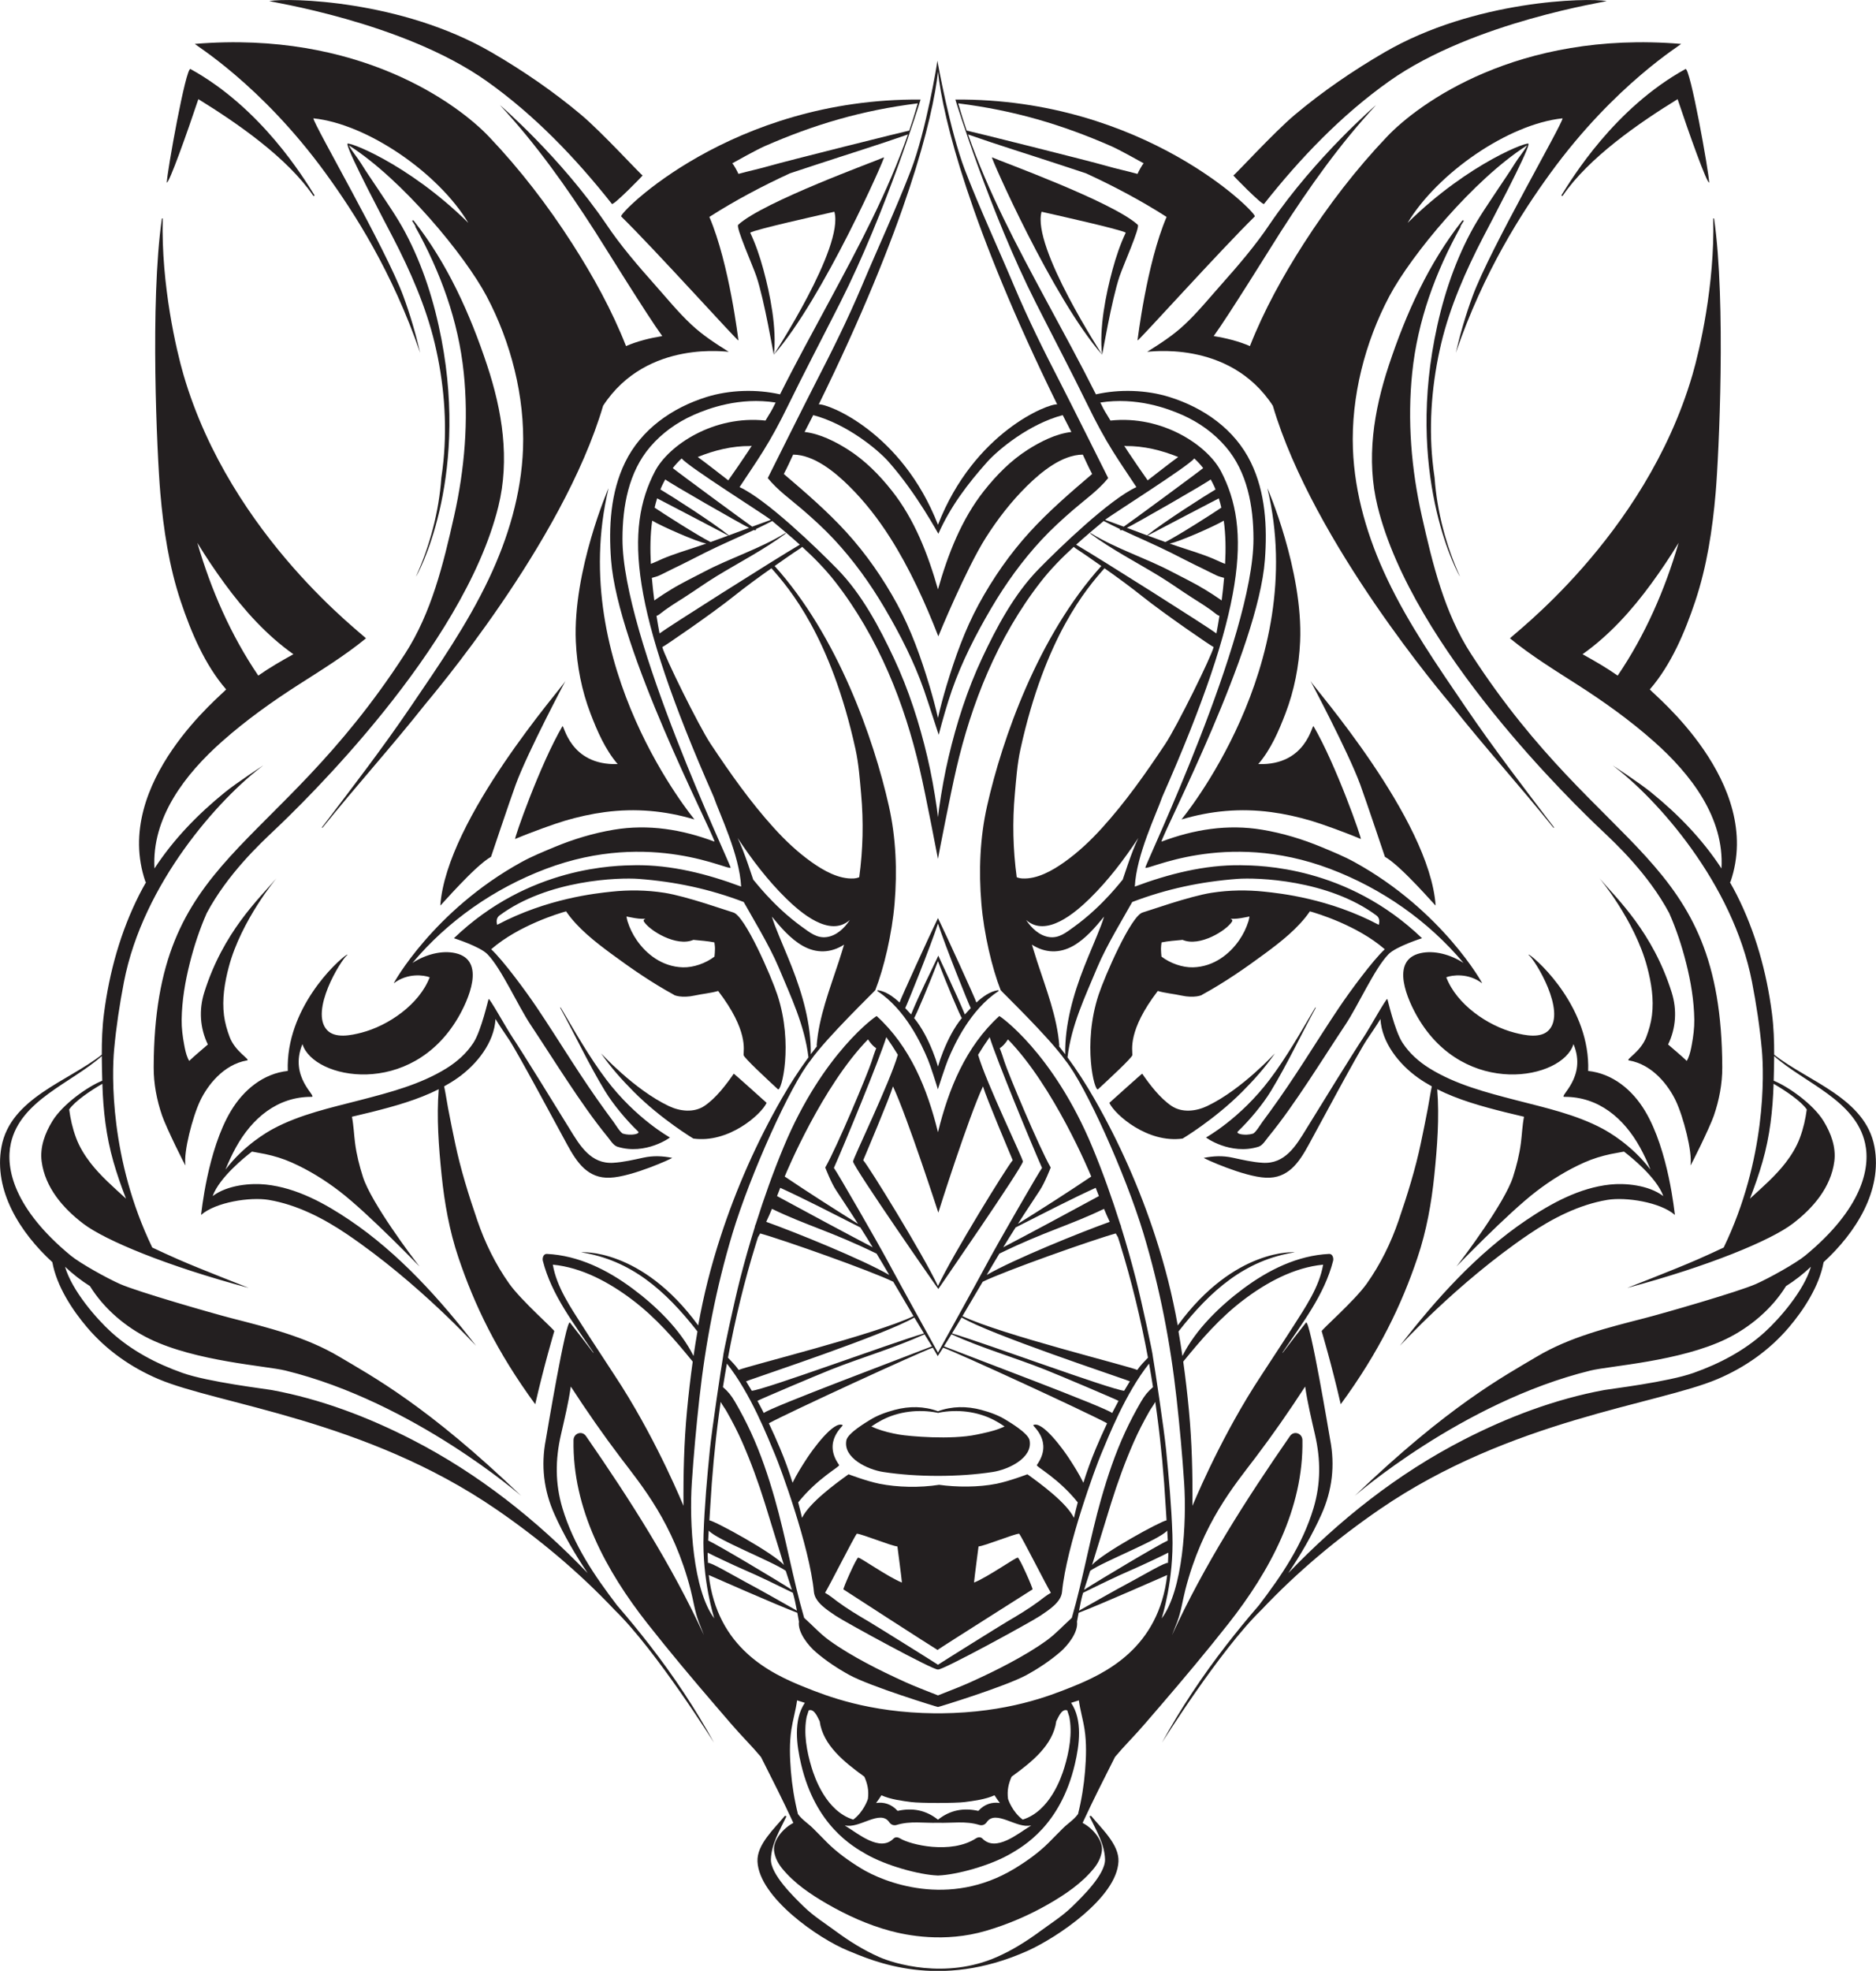 <?xml version="1.0" encoding="UTF-8" standalone="no"?>
<!DOCTYPE svg PUBLIC "-//W3C//DTD SVG 1.1//EN" "http://www.w3.org/Graphics/SVG/1.1/DTD/svg11.dtd">
<svg width="100%" height="100%" viewBox="0 0 7195 7557" version="1.1" xmlns="http://www.w3.org/2000/svg" xmlns:xlink="http://www.w3.org/1999/xlink" xml:space="preserve" xmlns:serif="http://www.serif.com/" style="fill-rule:evenodd;clip-rule:evenodd;stroke-linejoin:round;stroke-miterlimit:1.414;">
    <g transform="matrix(1,0,0,1,-1126.27,-980.774)">
        <g transform="matrix(4.167,0,0,4.167,0,0)">
            <path d="M1443.61,1204.75C1444.23,1203.85 1413.76,1237.76 1381.27,1253.19C1371.06,1258.03 1358.14,1259.55 1348.4,1252.93C1337.96,1245.84 1328.65,1233.64 1321.54,1223.35C1321.39,1223.12 1291.31,1250.22 1291.31,1250.22C1296.58,1261.3 1326.59,1287.57 1358.77,1283.06C1358.77,1283.06 1388.17,1265.44 1413.25,1240.33C1424.19,1229.38 1434.84,1217.54 1443.61,1204.75Z" style="fill:rgb(35,31,32);fill-rule:nonzero;"/>
            <path d="M1707.53,414.859C1707.12,415.516 1708.26,415.968 1708.63,415.417C1732.55,380.416 1778.82,348.481 1814.34,326.613C1824.72,357.745 1841.29,404.185 1843.4,403.406C1843.21,394.047 1825.77,296.585 1821.59,298.893C1756.22,334.914 1717.17,399.489 1707.53,414.859Z" style="fill:rgb(35,31,32);fill-rule:nonzero;"/>
            <path d="M1433.7,423.031C1467.06,380.795 1504.97,341.254 1548.79,310.157C1626.5,255.007 1751.18,236.719 1748.96,236.327C1731.32,233.214 1627.54,235.29 1544.56,283.506C1515.57,300.356 1487.8,319.36 1462.09,340.926C1442.54,357.328 1406.19,397.21 1405.49,396.722C1403.45,395.297 1432.35,424.743 1433.7,423.031Z" style="fill:rgb(35,31,32);fill-rule:nonzero;"/>
            <path d="M1546.93,361.069C1518.27,391.179 1492.71,424.462 1470.27,459.437C1451.09,489.333 1433.74,520.726 1420.7,553.828C1410.18,549.275 1398.63,546.446 1387.36,544.635C1401.12,525.761 1441.28,460.763 1448.99,448.748C1475.34,407.676 1503.41,367.981 1536.69,332.175C1537.54,331.256 1481.22,379.538 1439.07,441.443C1425.66,461.47 1409.81,479.809 1393.83,497.802C1382.9,510.109 1372.66,522.743 1360.61,534.027C1349.97,543.982 1338.51,551.338 1326.26,559.021C1324.94,559.854 1401.31,546.617 1441.79,608.715C1479.14,735.488 1601.79,878.69 1605.51,883.395C1636.07,922.017 1669.12,958.578 1699.99,996.944C1700.22,997.221 1700.78,996.967 1700.52,996.625C1672.85,960.266 1644.95,924.003 1619.26,886.193C1593.23,847.886 1566.91,810.014 1547,768.044C1529.2,730.528 1517.05,690.005 1515.51,648.324C1513.75,600.449 1526.63,550.234 1548.97,508.056C1569.17,469.912 1626.89,400.382 1675.39,369.405C1675.57,369.292 1675.72,369.187 1675.87,369.084C1672.57,375.136 1668.14,379.981 1664.52,385.863C1659.74,393.649 1654.43,401.132 1649.42,408.77C1640.73,422.022 1631.55,434.943 1624.08,448.954C1607.61,479.865 1597.17,513.097 1590.6,547.383C1565.28,679.449 1613.46,765.801 1613.99,765.845C1601.07,737.13 1592.9,706.131 1590.67,674.867C1589.91,669.781 1589.27,664.677 1588.76,659.556C1585.2,623.713 1588.44,586.255 1596.79,551.27C1604.83,517.54 1619.38,484.463 1635.31,453.752C1642.5,439.903 1675.89,376.984 1677.15,368.236C1677.17,368.155 1677.14,368.09 1677.1,368.036C1680.06,363.816 1622.27,384.76 1565.85,440.466C1593.38,394.574 1658.67,349.443 1708.49,344.254C1707.78,350.686 1641.65,464.429 1625.71,507.776C1619.4,524.93 1614.28,542.376 1610.18,560.029C1635.84,485.389 1670.84,431.07 1696.99,395.068C1757.26,312.084 1819.03,275.893 1817.45,275.762C1666.98,263.309 1575.72,330.828 1546.93,361.069Z" style="fill:rgb(35,31,32);fill-rule:nonzero;"/>
            <path d="M1440.17,982.652C1452.67,984.309 1465.07,987.088 1477.15,990.661C1486.18,993.332 1508.04,1001.15 1522.73,1007.38C1524.08,1007.95 1499.9,938.889 1479.28,903.667C1477.83,901.206 1472.92,939.926 1428.41,938.47C1439.89,925.101 1447.24,908.066 1453.43,891.875C1461.47,870.86 1465.9,848.322 1466.9,825.837C1469.8,760.395 1436.61,683.917 1436.79,684.676C1476.03,848.604 1357.3,989.553 1357.77,989.413C1384.91,981.351 1412.04,978.92 1440.17,982.652Z" style="fill:rgb(35,31,32);fill-rule:nonzero;"/>
            <path d="M1847.69,1262.03C1852.63,1247.62 1855.5,1232.65 1855.45,1217.48C1854.81,1019.83 1745.85,1025.02 1624.18,837.058C1599.69,799.228 1588.81,754.231 1578.92,710.19C1569.24,667.048 1565.52,622.416 1570.08,578.365C1575.03,530.481 1591.4,485.863 1614.67,443.977C1614.78,443.771 1614.66,443.601 1614.47,443.505C1615.44,441.969 1616.39,440.427 1617.38,438.9C1617.83,438.201 1616.64,437.784 1616.21,438.325C1585.19,477.653 1564.35,523.975 1548.63,571.293C1534.58,613.566 1527.49,657.997 1538.24,701.507C1570.47,832 1718.87,975.21 1744.95,999.851C1757.19,1011.41 1787.36,1039.55 1806.59,1075.54C1813.12,1090.31 1818.23,1105.75 1822.26,1121.77C1826.53,1138.77 1829.46,1156.09 1829.71,1173.65C1829.81,1181.39 1828.82,1188.96 1827.42,1196.55C1826.62,1200.92 1825.78,1205.14 1824,1209.23C1823.63,1210.06 1823.22,1210.85 1822.79,1211.62C1817.11,1206.15 1810.81,1201.17 1805.6,1196.49C1812.87,1181.42 1813.95,1164.67 1808.9,1148.59C1791.51,1093.17 1758.76,1062.59 1742.39,1043.45C1742.08,1043.07 1774.9,1082.1 1786.29,1125C1790.15,1139.56 1792.64,1154.76 1790.72,1169.77C1789.86,1176.57 1787.93,1183.24 1785.52,1189.64C1780.44,1203.17 1766.03,1210.53 1769.46,1211.12C1791.51,1214.93 1806,1234.35 1812.63,1248.22C1819.67,1262.95 1828.17,1295.88 1826.19,1307.58C1825.83,1309.71 1844.06,1272.6 1847.69,1262.03Z" style="fill:rgb(35,31,32);fill-rule:nonzero;"/>
            <path d="M1183.29,380.133C1181.67,379.371 1239.42,510.295 1284.67,561.776C1285.37,562.567 1219.7,462.558 1228.96,430.217C1244.33,433.733 1301.28,446.392 1306.43,449.445C1301.28,460.315 1297.52,471.572 1294.35,483.162C1288.06,506.16 1281.74,537.822 1284.67,561.776C1284.78,562.637 1293.34,511.378 1300.7,489.702C1304.19,479.421 1319.86,444.4 1317.48,442.212C1294.42,421.048 1190.43,383.473 1183.29,380.133Z" style="fill:rgb(35,31,32);fill-rule:nonzero;"/>
            <path d="M1591.63,1068.57C1586.03,988.701 1478.9,867.21 1476.46,861.993C1476.27,861.583 1511.31,927.473 1522.27,957.426C1527.82,972.614 1544.96,1023.8 1544.96,1023.8C1560.09,1032.29 1591.69,1069.37 1591.63,1068.57Z" style="fill:rgb(35,31,32);fill-rule:nonzero;"/>
            <path d="M1158.83,1168.32C1158.64,1168.52 1158.48,1168.73 1158.3,1168.93C1158.27,1168.77 1158.23,1168.62 1158.17,1168.46C1151,1150.9 1134.03,1115.46 1133.91,1114.73C1125.6,1132.63 1116.49,1150.14 1109.02,1168.45C1108.95,1168.61 1108.91,1168.77 1108.88,1168.93C1108.7,1168.72 1108.54,1168.51 1108.36,1168.31C1106.83,1166.64 1105.19,1164.84 1103.45,1163.02C1105.67,1158.59 1126.32,1107.4 1133.59,1085.22C1140.87,1107.39 1161.51,1158.59 1163.74,1163.02C1162,1164.84 1160.35,1166.64 1158.83,1168.32ZM1138.37,1202.95C1136.54,1207.47 1134.96,1212.09 1133.59,1216.79C1132.23,1212.09 1130.64,1207.47 1128.82,1202.95C1124.35,1191.88 1119.05,1181.34 1111.59,1172.08C1112.36,1172.18 1125.74,1140.68 1133.59,1119.77C1141.45,1140.68 1154.83,1172.18 1155.59,1172.09C1148.13,1181.34 1142.84,1191.89 1138.37,1202.95ZM1188.73,1146.56C1181.58,1147.64 1174.85,1152.41 1168.95,1157.87C1168,1154.4 1140.13,1093.47 1133.55,1080.07C1133.55,1080.1 1133.56,1080.12 1133.55,1080.15C1133.53,1080.26 1133.49,1080.37 1133.46,1080.48C1133.46,1080.48 1133.47,1080.49 1133.48,1080.49C1133.46,1080.51 1133.45,1080.54 1133.44,1080.57C1133.44,1080.54 1133.43,1080.52 1133.43,1080.49C1126.5,1094.67 1099.18,1154.43 1098.24,1157.86C1092.34,1152.4 1085.6,1147.63 1078.46,1146.56C1077.87,1146.47 1077.42,1147.09 1078.02,1147.49C1103.87,1164.42 1118.58,1196.58 1124.37,1210.44C1126.76,1216.15 1132.72,1234.79 1133.48,1237.78C1133.67,1237.13 1140.43,1216.17 1142.82,1210.44C1148.61,1196.59 1163.32,1164.43 1189.16,1147.49C1189.77,1147.09 1189.32,1146.47 1188.73,1146.56Z" style="fill:rgb(35,31,32);fill-rule:nonzero;"/>
            <path d="M1190.2,1549.97C1183.46,1552.55 1176.4,1553.92 1169.36,1555.43C1145.68,1560.51 1106.71,1557 1097.82,1555.43C1090.74,1554.17 1083.72,1552.55 1076.99,1549.97C1075.25,1549.31 1073.74,1548.6 1072.27,1548C1075.46,1545.79 1078.79,1543.77 1082.27,1541.97C1097.55,1534.07 1115.82,1532.02 1132.66,1535.26C1132.84,1535.43 1133.68,1535.45 1133.72,1535.46C1134.06,1535.53 1134.34,1535.43 1134.52,1535.27C1151.36,1532.02 1169.63,1534.07 1184.92,1541.97C1188.39,1543.77 1191.73,1545.79 1194.92,1548.01C1193.45,1548.6 1191.93,1549.31 1190.2,1549.97ZM1196.71,1542.31C1189.67,1537.78 1181.46,1534.88 1173.42,1532.72C1160.15,1529.16 1146.47,1529.24 1133.6,1533.98C1120.72,1529.24 1107.04,1529.16 1093.77,1532.72C1085.72,1534.88 1077.51,1537.78 1070.47,1542.3C1068.44,1543.61 1050.6,1553.93 1049.27,1560.72C1046.1,1576.9 1068.74,1587.63 1083.15,1589.86C1114.15,1594.65 1153.03,1594.66 1184.04,1589.86C1198.45,1587.63 1221.09,1576.9 1217.92,1560.72C1216.59,1553.93 1198.74,1543.61 1196.71,1542.31Z" style="fill:rgb(35,31,32);fill-rule:nonzero;"/>
            <path d="M1273.27,1907.18C1279.18,1919.51 1286.86,1932.18 1287.35,1946.15C1287.85,1960.04 1266.31,1980.84 1256.87,1990.02C1248.08,1998.57 1237.61,2005.13 1227.78,2012.37C1215.3,2021.58 1202.05,2029.9 1187.83,2036.16C1140.32,2057.07 1092.74,2042.09 1079.35,2036.15C1065.16,2029.86 1051.89,2021.58 1039.4,2012.37C1029.58,2005.12 1019.1,1998.57 1010.31,1990.01C1000.88,1980.84 979.335,1960.04 979.832,1946.14C980.331,1932.17 988.001,1919.51 993.917,1907.18C994.315,1906.35 992.843,1906.01 992.392,1906.57C983.271,1917.88 966.765,1932.55 967.47,1948.28C968.958,1981.49 1023.77,2019.31 1050.73,2030.31C1073.3,2039.53 1134.09,2067.45 1216.46,2030.32C1243,2018.35 1298.23,1981.49 1299.72,1948.29C1300.42,1932.56 1283.91,1917.88 1274.79,1906.57C1274.34,1906.02 1272.87,1906.35 1273.27,1907.18Z" style="fill:rgb(35,31,32);fill-rule:nonzero;"/>
            <path d="M975.876,1250.21C975.876,1250.21 945.8,1223.12 945.647,1223.34C938.541,1233.64 929.229,1245.83 918.791,1252.92C909.044,1259.55 896.122,1258.02 885.918,1253.18C853.422,1237.76 822.959,1203.85 823.578,1204.75C832.343,1217.54 842.995,1229.38 853.934,1240.33C879.02,1265.43 908.413,1283.05 908.413,1283.05C940.593,1287.57 970.602,1261.29 975.876,1250.21Z" style="fill:rgb(35,31,32);fill-rule:nonzero;"/>
            <path d="M1133.6,301.083C1138.02,343.572 1162.66,443.215 1243.31,607.478C1235.46,606.487 1166.84,632.858 1133.59,718.243C1100.35,632.86 1031.73,606.483 1023.87,607.475C1104.51,443.242 1129.16,343.587 1133.6,301.083ZM1248.4,617.365C1249.7,619.877 1250.99,622.39 1252.28,624.904C1253.65,627.559 1255,630.22 1256.37,632.878C1242.14,634.41 1227.5,642.029 1216.46,649.035C1200.73,659.011 1187.52,672.425 1176.02,686.956C1155.22,713.236 1142.72,745.471 1133.59,777.724C1124.46,745.469 1111.97,713.234 1091.17,686.952C1079.66,672.422 1066.46,659.008 1050.73,649.032C1039.69,642.026 1025.04,634.407 1010.82,632.875C1012.18,630.218 1013.54,627.556 1014.91,624.901C1016.2,622.386 1017.49,619.874 1018.78,617.362C1049.56,625.483 1078.03,648.836 1088.25,660.406C1114.55,690.173 1133.85,726.81 1133.97,726.495C1144.85,701.82 1160.95,680.505 1178.93,660.41C1189.23,648.904 1217.63,625.486 1248.4,617.365ZM1275.5,671.524C1255.69,688.422 1235.56,705.736 1218.09,724.884C1199.81,744.921 1184.15,767.472 1171.19,791.272C1158.32,814.915 1149.35,840.223 1141.58,865.925C1138.58,875.859 1135.89,885.879 1133.59,895.98C1131.29,885.878 1128.61,875.857 1125.6,865.922C1117.83,840.22 1108.87,814.912 1096,791.269C1083.04,767.469 1067.38,744.918 1049.1,724.882C1031.62,705.733 1011.49,688.419 991.689,671.52C994.835,665.75 997.481,659.66 1000.29,653.699C1019.48,653.83 1038.67,669.727 1051.55,682.416C1066.09,696.727 1078.61,712.911 1089.55,730.105C1107.4,758.163 1121.91,790.052 1133.92,820.93C1134.31,819.699 1159.79,758.166 1177.64,730.108C1188.57,712.914 1201.1,696.73 1215.63,682.42C1228.52,669.73 1247.7,653.834 1266.9,653.702C1269.71,659.663 1272.35,665.753 1275.5,671.524ZM1063.69,498.137C1050.8,528.728 1036.04,558.46 1020.81,587.936C1012.95,603.128 976.915,675.296 976.915,675.296C986.345,686.821 997.928,694.82 1009.16,704.534C1019.22,713.241 1029.05,722.187 1038.12,731.94C1056,751.179 1071.25,772.383 1084.55,795.01C1098.61,818.923 1111.54,844.102 1120.7,870.333C1125.29,883.45 1133.97,911.081 1134.26,911.561C1137.76,898.13 1141.9,883.453 1146.48,870.337C1155.65,844.105 1168.57,818.926 1182.63,795.013C1195.94,772.386 1211.18,751.182 1229.07,731.943C1238.14,722.19 1247.97,713.244 1258.03,704.538C1269.26,694.823 1280.84,686.824 1290.27,675.299C1290.27,675.299 1254.23,603.131 1246.38,587.939C1231.14,558.463 1216.38,528.731 1203.5,498.14C1189.1,463.951 1171.77,426.633 1158.48,391.991C1144.45,355.45 1133.2,292.18 1133.08,291.377C1133.07,291.388 1133.05,291.405 1133.04,291.414C1133,291.645 1132.95,291.877 1132.9,292.108C1132.97,293.601 1122.61,355.76 1108.71,391.988C1095.41,426.63 1078.09,463.948 1063.69,498.137Z" style="fill:rgb(35,31,32);fill-rule:nonzero;"/>
            <path d="M452.847,326.609C488.363,348.478 534.634,380.412 558.552,415.414C558.93,415.966 560.066,415.513 559.653,414.856C550.012,399.486 510.961,334.911 445.6,298.89C441.414,296.582 423.976,394.044 423.79,403.403C425.893,404.181 442.47,357.742 452.847,326.609Z" style="fill:rgb(35,31,32);fill-rule:nonzero;"/>
            <path d="M833.486,423.029C834.837,424.74 863.736,395.294 861.695,396.719C860.995,397.207 824.642,357.325 805.093,340.923C779.387,319.357 751.621,300.353 722.623,283.503C639.644,235.287 535.868,233.211 518.226,236.324C516.005,236.716 640.681,255.004 718.396,310.154C762.216,341.251 800.13,380.792 833.486,423.029Z" style="fill:rgb(35,31,32);fill-rule:nonzero;"/>
            <path d="M570.196,395.065C596.343,431.067 631.341,485.386 657.006,560.026C652.903,542.373 647.785,524.927 641.477,507.773C625.533,464.426 559.411,350.683 558.698,344.251C608.511,349.44 673.805,394.571 701.332,440.463C644.919,384.757 587.122,363.812 590.086,368.033C590.045,368.087 590.021,368.153 590.033,368.233C591.301,376.981 624.684,439.9 631.874,453.749C647.811,484.46 662.355,517.537 670.401,551.267C678.749,586.252 681.986,623.71 678.428,659.553C677.919,664.674 677.272,669.779 676.512,674.864C674.282,706.128 666.121,737.127 653.193,765.842C653.721,765.799 701.909,679.447 676.586,547.379C670.012,513.094 659.573,479.863 643.102,448.95C635.636,434.94 626.46,422.018 617.765,408.767C612.752,401.129 607.446,393.646 602.661,385.86C599.046,379.978 594.616,375.133 591.314,369.081C591.464,369.184 591.62,369.289 591.796,369.402C640.296,400.379 698.016,469.909 718.218,508.053C740.557,550.231 753.437,600.446 751.671,648.322C750.134,690.002 737.984,730.525 720.189,768.04C700.28,810.011 673.958,847.884 647.928,886.19C622.238,924 594.337,960.263 566.663,996.622C566.402,996.964 566.968,997.218 567.194,996.941C598.065,958.575 631.114,922.014 661.673,883.391C665.396,878.687 788.042,735.486 825.392,608.711C865.875,546.613 942.25,559.851 940.922,559.018C928.68,551.335 917.215,543.979 906.58,534.024C894.525,522.74 884.291,510.106 873.358,497.799C857.375,479.806 841.524,461.467 828.116,441.44C785.967,379.535 729.644,331.252 730.501,332.172C763.773,367.978 791.849,407.673 818.195,448.745C825.901,460.76 866.066,525.758 879.823,544.632C868.558,546.443 857.007,549.272 846.482,553.825C833.451,520.723 816.095,489.33 796.912,459.433C774.474,424.459 748.917,391.176 720.251,361.066C691.461,330.825 600.208,263.306 449.734,275.759C448.156,275.89 509.924,312.081 570.196,395.065Z" style="fill:rgb(35,31,32);fill-rule:nonzero;"/>
            <path d="M800.288,825.834C801.286,848.319 805.714,870.857 813.751,891.871C819.947,908.063 827.299,925.098 838.779,938.468C794.269,939.924 789.351,901.203 787.91,903.664C767.288,938.885 743.107,1007.95 744.457,1007.38C759.148,1001.15 781.002,993.329 790.036,990.658C802.12,987.085 814.514,984.306 827.014,982.649C855.148,978.917 882.28,981.348 909.417,989.41C909.889,989.55 791.156,848.601 830.395,684.672C830.577,683.914 797.382,760.391 800.288,825.834Z" style="fill:rgb(35,31,32);fill-rule:nonzero;"/>
            <path d="M460.597,1075.54C479.829,1039.55 509.998,1011.41 522.236,999.848C548.321,975.207 696.72,831.997 728.947,701.504C739.693,657.994 732.606,613.563 718.561,571.29C702.839,523.972 681.996,477.65 650.977,438.322C650.55,437.781 649.361,438.198 649.811,438.897C650.794,440.424 651.75,441.966 652.716,443.502C652.528,443.598 652.406,443.768 652.52,443.973C675.789,485.86 692.159,530.478 697.11,578.362C701.665,622.413 697.947,667.045 688.263,710.186C678.378,754.228 667.497,799.225 643.009,837.055C521.339,1025.02 412.375,1019.83 411.735,1217.48C411.687,1232.65 414.56,1247.62 419.5,1262.02C423.123,1272.6 441.355,1309.7 440.995,1307.58C439.011,1295.87 447.512,1262.95 454.552,1248.22C461.184,1234.35 475.678,1214.93 497.727,1211.12C501.153,1210.53 486.748,1203.17 481.662,1189.63C479.258,1183.24 477.327,1176.56 476.461,1169.77C474.544,1154.75 477.033,1139.56 480.897,1125C492.282,1082.1 525.11,1043.07 524.792,1043.44C508.421,1062.59 475.678,1093.17 458.285,1148.59C453.24,1164.66 454.312,1181.42 461.586,1196.49C456.379,1201.16 450.079,1206.15 444.398,1211.62C443.971,1210.85 443.554,1210.06 443.189,1209.23C441.401,1205.13 440.57,1200.92 439.763,1196.55C438.363,1188.96 437.372,1181.38 437.479,1173.65C437.724,1156.08 440.656,1138.77 444.929,1121.76C448.952,1105.75 454.07,1090.3 460.597,1075.54Z" style="fill:rgb(35,31,32);fill-rule:nonzero;"/>
            <path d="M982.514,561.773C985.443,537.819 979.128,506.157 972.836,483.159C969.668,471.57 965.904,460.312 960.758,449.442C965.902,446.389 1022.85,433.73 1038.23,430.214C1047.48,462.555 981.818,562.564 982.514,561.773C1027.76,510.292 1085.52,379.368 1083.89,380.13C1076.76,383.47 972.763,421.045 949.709,442.209C947.326,444.397 962.994,479.418 966.485,489.699C973.845,511.375 982.408,562.634 982.514,561.773Z" style="fill:rgb(35,31,32);fill-rule:nonzero;"/>
            <path d="M1424.52,1511.28C1390.24,1565.7 1368.41,1619.87 1367.8,1621C1368.04,1591.81 1367.34,1562.7 1364.6,1533.6C1363.18,1518.51 1361.45,1503.39 1359.33,1488.3C1376.2,1467.55 1393.11,1448.03 1414.64,1431.67C1435.77,1415.61 1461.22,1401.66 1488.09,1399.09C1484.5,1419.85 1471.83,1438.12 1460.7,1455.67C1453.96,1466.29 1429.53,1503.31 1424.52,1511.28ZM1339.46,1724.63C1339.64,1724.16 1350.81,1689.53 1349.36,1647.44C1348.46,1621.15 1346.1,1594.88 1343.48,1568.7C1341.72,1551.12 1332.89,1491.93 1331.37,1483.65C1331.75,1482.85 1321.42,1434.45 1315.61,1411.78C1311.55,1395.98 1307.08,1380.22 1302.2,1364.58C1302.11,1363.59 1301.79,1362.6 1301.28,1361.71C1293.7,1337.69 1285.26,1313.91 1275.59,1290.69C1239.42,1203.86 1190.34,1170.04 1190.03,1170.32C1159.27,1198.29 1143.34,1237.26 1133.59,1277.26C1123.85,1237.25 1107.91,1198.29 1077.16,1170.32C1076.85,1170.04 1027.77,1203.86 991.599,1290.69C981.93,1313.9 973.484,1337.69 965.904,1361.71C965.395,1362.6 965.081,1363.59 964.986,1364.58C960.104,1380.22 955.631,1395.97 951.578,1411.77C945.762,1434.45 935.436,1482.85 935.814,1483.65C934.292,1491.92 925.467,1551.12 923.707,1568.69C921.083,1594.88 918.727,1621.14 917.824,1647.44C916.379,1689.53 927.547,1724.16 927.724,1724.62C908.077,1698.52 904.617,1636.26 907.021,1599.93C908.731,1574.08 911.114,1548.23 913.953,1522.48C919.632,1470.99 929.446,1420.26 944.373,1370.64C960.835,1315.91 998.015,1233.61 1016.3,1211.15C1031.33,1189.78 1075.56,1147.32 1075.88,1146.5C1083.81,1126.37 1091.3,1094.71 1093.65,1066.69C1096.16,1036.75 1094.99,1006.35 1088.38,976.974C1074.44,914.963 1041.26,820.581 983.253,756.206C990.754,750.963 998.195,745.634 1005.85,740.65C1007.02,739.893 1007.92,739.194 1008.61,738.557C1019.46,748.469 1029.77,758.917 1038.84,770.52C1058.72,795.953 1074.94,824.395 1087.83,853.951C1100.35,882.679 1109.68,912.489 1116.78,942.995C1122.94,969.514 1133.38,1024.93 1133.57,1025.71C1134.01,1022.94 1145.12,965.75 1150.41,942.998C1157.5,912.492 1166.83,882.682 1179.36,853.954C1192.24,824.399 1208.47,795.956 1228.35,770.523C1237.41,758.92 1247.72,748.472 1258.57,738.561C1259.27,739.197 1260.17,739.896 1261.33,740.654C1268.99,745.637 1276.43,750.966 1283.93,756.209C1225.93,820.585 1192.75,914.966 1178.8,976.977C1172.19,1006.35 1171.02,1036.75 1173.54,1066.69C1175.89,1094.71 1183.38,1126.37 1191.3,1146.51C1191.63,1147.33 1235.85,1189.78 1250.88,1211.16C1269.17,1233.61 1306.35,1315.91 1322.81,1370.64C1337.74,1420.27 1347.55,1470.99 1353.23,1522.48C1356.07,1548.23 1358.45,1574.08 1360.17,1599.94C1362.57,1636.26 1359.11,1698.53 1339.46,1724.63ZM954.745,1679.67C970.009,1686.25 984.757,1693.51 999.661,1700.84C999.768,1700.9 999.876,1700.92 999.986,1700.93C1001.23,1704.69 1002.67,1711.64 1003.78,1717.5C987.861,1708.52 971.968,1699.38 955.85,1690.78C946.053,1685.55 923.257,1672.11 921.913,1673.62C921.861,1669.9 921.531,1667.81 921.625,1664.09C924.395,1665.7 946.587,1676.15 954.745,1679.67ZM993.471,1680.79C995.321,1686.64 997.208,1692.48 999.125,1698.3C984.491,1688.91 932.291,1657.71 922.065,1652.91C922.221,1649.87 922.392,1646.83 922.583,1643.79C929.789,1652.21 981.259,1672.2 993.471,1680.79ZM938.879,1533.8C944.169,1543.07 949.065,1552.48 953.363,1562.26C961.448,1580.66 968.286,1599.51 974.285,1618.69C980.199,1637.6 985.891,1656.61 991.82,1675.54C983.027,1664.88 928.637,1635.11 923.201,1634.36C923.491,1630.02 923.779,1625.69 924.027,1621.35C925.633,1593.26 928.203,1565.18 931.932,1537.28C932.464,1533.31 933.018,1529.34 933.592,1525.38C935.117,1528.3 937.407,1531.22 938.879,1533.8ZM1275.37,1675.54C1281.29,1656.61 1286.99,1637.61 1292.9,1618.69C1298.9,1599.51 1305.74,1580.67 1313.82,1562.26C1318.12,1552.48 1323.02,1543.08 1328.31,1533.8C1329.78,1531.22 1332.07,1528.3 1333.59,1525.38C1334.17,1529.34 1334.72,1533.31 1335.25,1537.28C1338.98,1565.19 1341.55,1593.26 1343.16,1621.36C1343.41,1625.69 1343.7,1630.02 1343.98,1634.36C1338.55,1635.11 1284.16,1664.88 1275.37,1675.54ZM1345.56,1664.09C1345.66,1667.82 1345.32,1669.9 1345.27,1673.62C1343.93,1672.11 1321.13,1685.55 1311.34,1690.78C1295.22,1699.38 1279.32,1708.52 1263.41,1717.5C1264.52,1711.65 1265.95,1704.7 1267.2,1700.93C1267.31,1700.92 1267.42,1700.9 1267.53,1700.85C1282.43,1693.51 1297.18,1686.25 1312.44,1679.67C1320.6,1676.16 1342.79,1665.7 1345.56,1664.09ZM1268.06,1698.31C1269.98,1692.48 1271.86,1686.64 1273.71,1680.79C1285.93,1672.21 1337.4,1652.21 1344.6,1643.8C1344.79,1646.84 1344.96,1649.88 1345.12,1652.92C1334.9,1657.71 1282.7,1688.92 1268.06,1698.31ZM983.746,1574.23C988.299,1585.03 1015.31,1657.71 1019.41,1700.23C1020.35,1709.95 1031.92,1717.03 1039.39,1722.15C1047.28,1727.54 1130.58,1773.09 1133.6,1771.6C1136.61,1773.09 1219.91,1727.54 1227.79,1722.15C1235.27,1717.04 1246.84,1709.95 1247.78,1700.23C1251.88,1657.71 1278.89,1585.03 1283.44,1574.23C1290.39,1557.74 1305.84,1517.96 1327.87,1490.14C1329.16,1497.33 1330.37,1504.53 1331.51,1511.75C1326.93,1515.66 1323.77,1519.46 1320.36,1525.37C1315.06,1534.53 1310.18,1543.78 1305.75,1553.4C1296.71,1573.01 1289.79,1593.58 1283.86,1614.32C1273.47,1650.59 1267.27,1687.86 1256.77,1724.09C1248.99,1731.04 1242.27,1738.6 1233.68,1744.83C1222.92,1752.63 1211.37,1759.33 1199.68,1765.6C1187.91,1771.92 1175.81,1777.69 1163.65,1783.22C1155.89,1786.75 1145.61,1790.72 1133.6,1795.46C1121.58,1790.72 1111.3,1786.74 1103.53,1783.21C1091.37,1777.68 1079.27,1771.92 1067.5,1765.6C1055.81,1759.32 1044.26,1752.62 1033.51,1744.82C1024.92,1738.6 1018.2,1731.03 1010.42,1724.09C999.912,1687.86 993.713,1650.58 983.331,1614.32C977.396,1593.58 970.472,1573.01 961.436,1553.4C957.005,1543.78 952.125,1534.53 946.831,1525.37C943.418,1519.46 940.254,1515.66 935.671,1511.75C936.815,1504.53 938.025,1497.33 939.321,1490.14C961.349,1517.95 976.798,1557.74 983.746,1574.23ZM1092.43,1414.82C1098.63,1425.38 1104.82,1435.94 1111.09,1446.45C1076.19,1463.3 957.726,1492.43 950.14,1495.99C950.093,1495.92 950.048,1495.85 950.002,1495.78C947.033,1491.47 943.633,1488.25 940.316,1484.7C946.907,1449.24 955.398,1414.13 966.109,1379.58C966.694,1377.69 967.316,1375.8 967.913,1373.91C968.621,1372.75 969.276,1371.56 969.95,1370.37C990.531,1375.98 1072.41,1404.96 1092.43,1414.82ZM1077.07,1388.93C1078.87,1391.92 1080.67,1394.91 1082.45,1397.9C1084.56,1401.45 1086.65,1405.02 1088.75,1408.58C1063.74,1394.11 1002.17,1369.21 975.508,1359.68C977.373,1355.76 979.111,1351.76 980.783,1347.73C1012.27,1362.97 1035.37,1368.52 1077.07,1388.93ZM1062.15,1364.86C1065.99,1370.91 1069.79,1376.98 1073.52,1383.1C1054.75,1373.36 1007.01,1347.76 985.479,1335.99C986.471,1333.44 987.449,1330.9 988.425,1328.38C1009.78,1338.08 1037.69,1352.46 1062.15,1364.86ZM1072.38,1212.51C1068.97,1223.1 1040.91,1290.34 1029.84,1309.71C1029.84,1309.71 1035.24,1323.76 1039.89,1330.73C1044.76,1338.01 1049.5,1345.38 1054.32,1352.69C1056.24,1355.61 1058.1,1358.56 1059.99,1361.51C1037.28,1347.34 1014.73,1332.93 992.523,1318C994.095,1314.09 1027.07,1234.99 1069.21,1191.79C1069.36,1192.01 1069.52,1192.24 1069.65,1192.45C1071.55,1195.39 1074.12,1198.32 1076.76,1199.94C1075.05,1204.09 1073.7,1208.42 1072.38,1212.51ZM1207.2,1361.51C1209.08,1358.57 1210.95,1355.61 1212.87,1352.69C1217.68,1345.38 1222.43,1338.02 1227.29,1330.74C1231.95,1323.76 1237.34,1309.71 1237.34,1309.71C1226.28,1290.34 1198.22,1223.1 1194.81,1212.51C1193.49,1208.43 1192.14,1204.09 1190.42,1199.94C1193.07,1198.33 1195.64,1195.4 1197.53,1192.45C1197.66,1192.25 1197.83,1192.01 1197.97,1191.79C1240.11,1234.99 1273.09,1314.09 1274.66,1318C1252.46,1332.94 1229.9,1347.34 1207.2,1361.51ZM1193.66,1383.1C1197.39,1376.99 1201.2,1370.91 1205.04,1364.86C1229.49,1352.46 1257.41,1338.08 1278.76,1328.38C1279.74,1330.91 1280.71,1333.44 1281.71,1335.99C1260.18,1347.76 1212.44,1373.36 1193.66,1383.1ZM1178.44,1408.58C1180.54,1405.02 1182.62,1401.45 1184.73,1397.9C1186.52,1394.91 1188.32,1391.92 1190.12,1388.93C1231.81,1368.52 1254.92,1362.97 1286.4,1347.73C1288.07,1351.76 1289.81,1355.76 1291.68,1359.69C1265.02,1369.21 1203.45,1394.12 1178.44,1408.58ZM1156.09,1446.45C1162.36,1435.94 1168.56,1425.38 1174.76,1414.83C1194.78,1404.96 1276.66,1375.99 1297.24,1370.37C1297.91,1371.56 1298.57,1372.75 1299.27,1373.91C1299.87,1375.8 1300.49,1377.69 1301.08,1379.58C1311.79,1414.13 1320.28,1449.24 1326.87,1484.7C1323.55,1488.25 1320.15,1491.47 1317.18,1495.78C1317.14,1495.85 1317.09,1495.92 1317.05,1495.99C1309.46,1492.43 1190.99,1463.3 1156.09,1446.45ZM1146.5,1462.34C1149.48,1457.47 1152.43,1452.58 1155.36,1447.68C1181.08,1463.06 1299.22,1502.29 1306.49,1505.07C1307.76,1505.56 1308.99,1506.04 1310.2,1506.46C1308.41,1509.33 1306.66,1512.23 1304.96,1515.15C1292,1513.8 1178.12,1471.76 1146.5,1462.34ZM1139.11,1474.25C1141.43,1470.58 1143.71,1466.89 1145.99,1463.18C1173.93,1475.87 1203.79,1484.41 1232.28,1495.73C1246.27,1501.28 1296.87,1522.78 1299.77,1524.41C1297.77,1528.12 1295.8,1531.85 1293.9,1535.61C1287.99,1530.44 1164.01,1484.05 1139.11,1474.25ZM962.23,1515.15C960.528,1512.22 958.777,1509.33 956.986,1506.46C958.195,1506.03 959.423,1505.56 960.692,1505.07C967.961,1502.28 1086.1,1463.06 1111.83,1447.68C1114.76,1452.58 1117.7,1457.47 1120.69,1462.34C1089.06,1471.76 975.187,1513.8 962.23,1515.15ZM1034.9,1495.73C1063.39,1484.41 1093.26,1475.87 1121.2,1463.18C1123.47,1466.88 1125.76,1470.58 1128.07,1474.25C1103.18,1484.05 979.2,1530.43 973.285,1535.61C971.389,1531.84 969.42,1528.11 967.415,1524.41C970.313,1522.77 1020.91,1501.28 1034.9,1495.73ZM1046.58,1697.91C1046.87,1698.22 1129.93,1751.82 1133.19,1753.62C1138.84,1749.62 1220.31,1698.22 1220.61,1697.91C1221.25,1697.22 1208.51,1668.49 1207.05,1668.72C1205.76,1667.93 1179.23,1686.77 1166.78,1691.61C1167.09,1687.55 1170.93,1658.4 1170.93,1658.4C1177.16,1657.71 1202.96,1647.1 1208.29,1646.64C1210.95,1649.87 1233.63,1694.89 1237.53,1701.04C1233.31,1703.36 1229.25,1706.79 1226.24,1709.02C1217.1,1715.76 1207.34,1721.63 1197.55,1727.36C1191.38,1730.98 1136.66,1765.12 1133.6,1767.24C1130.54,1765.12 1075.81,1730.98 1069.64,1727.36C1059.85,1721.63 1050.09,1715.76 1040.95,1709.01C1037.93,1706.79 1033.88,1703.35 1029.65,1701.04C1033.56,1694.89 1056.24,1649.87 1058.9,1646.64C1064.23,1647.1 1090.03,1657.71 1096.26,1658.4C1096.26,1658.4 1100.1,1687.55 1100.41,1691.61C1087.95,1686.76 1061.42,1667.93 1060.14,1668.72C1058.68,1668.48 1045.93,1697.21 1046.58,1697.91ZM1224.67,1583.32C1224.61,1583.4 1224.58,1583.49 1224.58,1583.58C1224.1,1585.18 1244.26,1595.44 1262.25,1617.84C1261.01,1622.57 1259.82,1627.31 1258.73,1632.08C1251.98,1618.27 1228.22,1600.8 1215.9,1591.98C1215.9,1591.98 1199.37,1598.3 1187.56,1600.68C1170.73,1604.08 1150.5,1603.88 1134.61,1601.67C1116.97,1604.44 1096.46,1604.07 1079.63,1600.68C1067.82,1598.29 1051.29,1591.98 1051.29,1591.98C1038.96,1600.79 1015.2,1618.27 1008.46,1632.07C1007.37,1627.31 1006.18,1622.56 1004.93,1617.83C1022.92,1595.44 1043.09,1585.17 1042.6,1583.58C1042.61,1583.48 1042.58,1583.4 1042.52,1583.31C1027.07,1561.54 1046.98,1547.33 1045.91,1546.75C1037.62,1542.21 1017.73,1570.02 1013.11,1577.11C1008.42,1584.3 1003.61,1591.88 999.771,1599.77C996.437,1589.12 992.637,1578.62 988.29,1568.28C985.004,1560.47 981.557,1552.71 977.914,1545.05C997.325,1534.56 1115.54,1480.13 1128.84,1475.48C1130.13,1477.51 1133.11,1482.81 1133.36,1483.26C1133.44,1483.13 1133.52,1483.01 1133.6,1482.88C1133.9,1482.5 1137.06,1477.51 1138.34,1475.48C1151.65,1480.13 1269.86,1534.56 1289.27,1545.05C1285.63,1552.72 1282.18,1560.47 1278.9,1568.28C1274.55,1578.62 1270.75,1589.13 1267.42,1599.77C1263.58,1591.88 1258.76,1584.3 1254.08,1577.11C1249.46,1570.02 1229.57,1542.21 1221.28,1546.75C1220.21,1547.34 1240.11,1561.54 1224.67,1583.32ZM1133.92,1351.22C1134.14,1350.16 1161.86,1263 1175.02,1235.04C1178.26,1245.98 1199.99,1297.26 1202.39,1302.99C1197.43,1308.35 1147.39,1389.45 1133.59,1418.75C1119.8,1389.46 1069.76,1308.35 1064.79,1302.99C1067.2,1297.26 1088.93,1245.97 1092.17,1235.04C1105.32,1263 1133.78,1350.82 1133.92,1351.22ZM1096.66,1205.96C1089.34,1231.53 1055.18,1301.82 1055.44,1304.17C1056.07,1309.83 1133.73,1421.66 1133.92,1421.45C1133.89,1421.38 1211.13,1309.75 1211.75,1304.18C1212.01,1301.83 1177.85,1231.53 1170.52,1205.97L1170.52,1205.96C1173.87,1200.45 1177.42,1195.05 1181.16,1189.73C1186.96,1208.86 1219.92,1288.9 1229.37,1310.06C1226.26,1314.12 1189.22,1378.46 1179.97,1395.7C1168.96,1416.19 1140.17,1468.23 1133.59,1480.02C1127.21,1468.58 1098.28,1416.29 1087.22,1395.69C1077.96,1378.46 1040.92,1314.11 1037.81,1310.06C1047.27,1288.9 1080.23,1208.86 1086.03,1189.73C1089.76,1195.05 1093.32,1200.45 1096.67,1205.95C1096.67,1205.96 1096.66,1205.96 1096.66,1205.96ZM1255.74,1788.09C1236.65,1795.69 1197.91,1811.3 1136.5,1811.94C1135.61,1811.89 1131.57,1811.89 1130.69,1811.94C1069.27,1811.29 1030.54,1795.68 1011.45,1788.09C979.335,1775.32 930.395,1751.99 922.605,1684.69C922.605,1684.69 985.275,1712.34 1004.15,1719.45C1004.98,1723.96 1005.57,1727.42 1005.63,1727.55C1004.31,1737.46 1014.28,1749.67 1021.17,1755.59C1030.61,1763.7 1041.03,1770.6 1051.92,1776.6C1070.93,1787.08 1133.12,1806.22 1133.6,1806.1C1134.08,1806.22 1196.25,1787.08 1215.26,1776.6C1226.16,1770.6 1236.58,1763.7 1246.02,1755.59C1252.91,1749.67 1262.88,1737.46 1261.55,1727.56C1261.62,1727.42 1262.2,1723.96 1263.04,1719.46C1281.91,1712.34 1344.58,1684.69 1344.58,1684.69C1336.79,1752 1287.85,1775.32 1255.74,1788.09ZM1069.13,1890.51C1069,1891.39 1065.12,1902.62 1055.62,1909.75C1030.53,1901.92 1020.08,1870.99 1017.29,1861.86C1012.85,1847.31 1009.62,1830.07 1012.83,1814.68C1012.99,1814.67 1014.47,1809.27 1014.62,1809.22C1020.15,1807.14 1023.55,1817.51 1024.71,1819.22C1027.69,1841.12 1047.06,1856.65 1065.83,1870.24C1068.62,1876.53 1070.13,1882.84 1069.13,1890.51ZM1201.36,1870.24C1220.12,1856.65 1239.5,1841.12 1242.47,1819.22C1243.64,1817.51 1247.03,1807.15 1252.57,1809.22C1252.72,1809.28 1254.2,1814.68 1254.35,1814.68C1257.57,1830.07 1254.34,1847.32 1249.89,1861.87C1247.11,1870.99 1236.65,1901.93 1211.57,1909.75C1202.06,1902.62 1198.19,1891.39 1198.06,1890.51C1197.05,1882.85 1198.57,1876.53 1201.36,1870.24ZM1076.62,1894.46C1076.76,1894.27 1076.9,1894.07 1077.03,1893.89C1078.6,1891.77 1080.11,1889.65 1081.52,1887.41C1081.53,1887.39 1081.54,1887.38 1081.55,1887.36C1089.88,1891.18 1100.92,1892.54 1108.95,1893.6C1117.33,1894.7 1149.85,1894.7 1158.24,1893.6C1166.26,1892.55 1177.31,1891.18 1185.63,1887.36C1185.64,1887.38 1185.66,1887.4 1185.67,1887.41C1187.07,1889.65 1188.58,1891.77 1190.15,1893.89C1190.29,1894.08 1190.42,1894.27 1190.57,1894.47C1183.6,1893.36 1176.42,1895.39 1170.73,1901.72C1157.09,1898.69 1144.74,1900.93 1133.6,1909.83C1122.45,1900.93 1110.1,1898.68 1096.45,1901.71C1090.77,1895.39 1083.59,1893.35 1076.62,1894.46ZM1088.76,1912.15C1090.36,1914.49 1092.91,1915.47 1095.65,1914.62C1108.15,1910.76 1120.79,1913.08 1133.56,1912.66C1146.35,1913.09 1159.01,1910.76 1171.53,1914.62C1174.27,1915.47 1176.83,1914.5 1178.43,1912.15C1186.7,1899.98 1206.21,1918.53 1219.24,1915.05C1219.09,1915.21 1218.96,1915.36 1218.81,1915.52C1207.14,1922.62 1186.94,1939.9 1174.53,1927.22C1172.84,1925.49 1170.36,1925.84 1168.55,1927.01C1145.51,1941.88 1108.21,1932.93 1098.63,1927.01C1096.8,1925.88 1094.35,1925.49 1092.66,1927.21C1080.24,1939.9 1060.05,1922.62 1048.37,1915.51C1048.23,1915.36 1048.09,1915.21 1047.95,1915.05C1060.97,1918.53 1080.48,1899.97 1088.76,1912.15ZM1268.97,1865.08C1267.91,1878.21 1265.75,1891.6 1262.49,1904.64C1262.48,1904.65 1262.46,1904.66 1262.45,1904.67C1258.43,1910.11 1253.53,1912.94 1248.84,1917.52C1244.37,1921.89 1240.07,1926.42 1235.65,1930.83C1226.33,1940.12 1215.47,1947.89 1204.25,1954.71C1143.43,1991.69 1083.39,1967.2 1062.93,1954.7C1051.73,1947.86 1040.86,1940.12 1031.54,1930.83C1027.11,1926.41 1022.82,1921.88 1018.35,1917.52C1013.66,1912.94 1008.75,1910.1 1004.73,1904.67C1004.72,1904.65 1004.71,1904.65 1004.7,1904.64C1001.44,1891.59 999.281,1878.21 998.215,1865.07C997.182,1852.36 996.754,1839.36 998.688,1826.71C1000.08,1817.6 1002.74,1808.99 1003.91,1800.01C1006.27,1800.81 1008.65,1801.58 1011.04,1802.27C1000.38,1818.24 1003.39,1840.82 1007.61,1858.78C1020.85,1915.07 1054.96,1934.36 1067.42,1941.52C1085.82,1952.1 1116.08,1960.47 1133.2,1961.17C1133.2,1961.18 1133.2,1961.19 1133.2,1961.2C1133.34,1961.2 1133.49,1961.19 1133.63,1961.18C1133.75,1961.19 1133.87,1961.2 1133.98,1961.2C1133.98,1961.19 1133.98,1961.18 1133.99,1961.17C1151.11,1960.47 1181.36,1952.11 1199.77,1941.52C1212.23,1934.36 1246.34,1915.07 1259.57,1858.79C1263.79,1840.82 1266.8,1818.25 1256.14,1802.28C1258.54,1801.58 1260.91,1800.82 1263.27,1800.01C1264.45,1808.99 1267.11,1817.61 1268.5,1826.71C1270.43,1839.36 1270,1852.37 1268.97,1865.08ZM902.584,1533.6C899.842,1562.7 899.144,1591.8 899.381,1621C898.776,1619.87 876.944,1565.69 842.671,1511.28C837.654,1503.31 813.225,1466.29 806.49,1455.67C795.361,1438.12 782.688,1419.85 779.093,1399.09C805.966,1401.66 831.414,1415.61 852.542,1431.66C874.075,1448.03 890.986,1467.55 907.858,1488.3C905.738,1503.38 904.007,1518.5 902.584,1533.6ZM998.965,1124.83C993.996,1112.18 988.425,1099.77 983.536,1087.09C982.518,1084.45 981.612,1081.65 980.727,1078.81C988.773,1088.69 997.901,1099.33 1009.01,1105.66C1021.51,1112.8 1034.96,1112.48 1047.16,1104.62C1045.59,1109.84 1043.97,1115.05 1042.27,1120.24C1034.15,1145.11 1023.9,1171.19 1021.92,1197.46C1021.9,1197.71 1022.05,1197.89 1022.27,1197.99C1020.3,1200.46 1018.39,1202.96 1016.5,1205.49C1016.87,1177.82 1009.01,1150.38 998.965,1124.83ZM963.615,1044.97C963.392,1044.76 955.342,1018.69 949.152,1006.44C962.342,1026.35 976.955,1045.62 994.025,1062.29C1007.04,1075.01 1033.94,1098.45 1052.49,1081.9C1047.44,1089.56 1040.06,1096.52 1030.99,1097.67C1022.04,1098.81 1015.58,1093.39 1008.64,1088.41C981.065,1068.61 963.48,1044.08 963.615,1044.97ZM924.353,919.89C913.533,903.623 881.652,838.926 879.872,830.755C880.851,830.803 925.522,800.099 945.358,784.261C956.703,775.201 968.437,766.629 980.321,758.27C996.975,776.968 1035.03,821.619 1057.66,924.688C1060.65,938.291 1061.62,952.296 1062.87,966.168C1065.17,991.594 1064.56,1017.25 1061.11,1042.57C1059.58,1043.2 1057.88,1043.6 1055.97,1043.71C1042.22,1044.49 1028.11,1036.36 1017.29,1028.68C1004.58,1019.66 993.229,1008.95 982.757,997.419C960.977,973.433 942.268,946.83 924.353,919.89ZM874.526,802.043C875.403,801.82 876.297,801.385 877.179,800.674C884.074,795.114 891.56,790.516 899.025,785.781C909.434,779.177 919.333,771.965 929.879,765.537C951.129,752.588 973.258,741.247 993.31,726.43C993.67,726.162 993.218,725.814 992.904,726.007C969.379,740.498 942.889,748.602 918.564,761.387C908.31,766.777 897.655,771.848 887.789,777.907C883.187,780.734 878.605,783.624 874.177,786.719C873.617,787.112 873.062,787.51 872.507,787.91C871.617,781.009 870.853,774.08 870.245,767.114C872.513,766.471 874.839,765.925 876.649,765.109C881.254,763.032 885.665,760.61 890.224,758.452C900.023,753.813 909.606,748.737 919.307,743.896C934.094,736.523 949.286,730.065 964.225,723.054C964.428,723.14 964.624,723.236 964.827,723.321C965.46,723.584 966.764,722.902 965.907,722.278L965.899,722.273C970.989,719.866 976.046,717.389 981.045,714.78C989.586,721.932 998.141,729.108 1006.42,736.566C982.965,750.359 885.475,812.078 877.318,818.229C876.292,812.857 875.38,807.456 874.526,802.043ZM870.56,714.473C878.884,719.49 912.197,734.214 920.368,735.526C917.986,736.36 915.603,737.188 913.211,737.997C902.081,741.759 890.577,745.079 879.776,749.703C876.376,751.16 872.896,752.933 869.323,754.224C868.627,741.119 868.723,727.602 870.56,714.473ZM875.116,693.958C878.31,695.475 929.589,722.475 940.597,728.199C935.16,730.214 929.715,732.211 924.251,734.153C924.185,734.106 924.131,734.055 924.048,734.013C912.731,728.351 879.002,706.825 872.783,702.485C873.459,699.608 874.225,696.76 875.116,693.958ZM879.288,683.017C880.303,680.788 881.42,678.626 882.602,676.508C885.646,679.379 953.411,718.178 959.727,721.069C953.53,723.377 947.339,725.701 941.14,727.999C926.305,716.012 887.458,691.245 878.12,685.758C878.5,684.841 878.878,683.922 879.288,683.017ZM897.708,657.2C903.155,664.497 974.686,709.454 979.789,713.727C974.041,715.769 968.319,717.876 962.601,719.999C956.168,715.61 893.218,669.259 889.504,666.096C891.985,662.931 894.708,659.95 897.708,657.2ZM960.875,645.806C961.143,645.809 961.347,645.74 961.523,645.644C961.736,645.641 961.945,645.636 962.156,645.631C961.062,647.347 959.97,649.064 958.836,650.759C954.504,657.248 945.154,671.042 940.593,677.371C940.593,677.371 915.781,658.065 912.483,655.904C927.88,649.657 944.104,645.661 960.875,645.806ZM1286.14,714.782C1291.14,717.392 1296.2,719.869 1301.29,722.276L1301.28,722.281C1300.42,722.905 1301.73,723.587 1302.36,723.323C1302.56,723.239 1302.76,723.143 1302.96,723.057C1317.9,730.068 1333.09,736.526 1347.88,743.899C1357.58,748.74 1367.16,753.816 1376.96,758.455C1381.52,760.613 1385.93,763.035 1390.54,765.112C1392.35,765.928 1394.67,766.475 1396.94,767.117C1396.33,774.084 1395.57,781.012 1394.68,787.913C1394.12,787.513 1393.57,787.115 1393.01,786.722C1388.58,783.627 1384,780.737 1379.4,777.91C1369.53,771.851 1358.88,766.78 1348.62,761.39C1324.3,748.605 1297.81,740.501 1274.28,726.01C1273.97,725.817 1273.52,726.165 1273.88,726.433C1293.93,741.25 1316.06,752.591 1337.31,765.54C1347.85,771.968 1357.75,779.18 1368.16,785.785C1375.63,790.519 1383.11,795.117 1390.01,800.677C1390.89,801.388 1391.78,801.823 1392.66,802.046C1391.81,807.459 1390.89,812.86 1389.87,818.232C1381.71,812.081 1284.22,750.362 1260.77,736.569C1269.04,729.111 1277.6,721.935 1286.14,714.782ZM1369.48,657.204C1372.48,659.954 1375.2,662.934 1377.68,666.099C1373.97,669.262 1311.02,715.613 1304.58,720.002C1298.87,717.879 1293.14,715.773 1287.4,713.73C1292.5,709.457 1364.03,664.5 1369.48,657.204ZM1308.35,650.763C1307.22,649.067 1306.12,647.35 1305.03,645.634C1305.24,645.639 1305.45,645.644 1305.66,645.648C1305.84,645.743 1306.04,645.812 1306.31,645.81C1323.08,645.664 1339.31,649.66 1354.7,655.907C1351.41,658.068 1326.59,677.374 1326.59,677.374C1322.03,671.045 1312.68,657.251 1308.35,650.763ZM1384.58,676.511C1385.77,678.629 1386.88,680.791 1387.9,683.02C1388.31,683.925 1388.69,684.844 1389.07,685.76C1379.73,691.248 1340.88,716.015 1326.05,728.002C1319.85,725.704 1313.66,723.38 1307.46,721.072C1313.78,718.181 1381.54,679.382 1384.58,676.511ZM1394.4,702.488C1388.18,706.828 1354.45,728.354 1343.14,734.016C1343.05,734.058 1343,734.109 1342.93,734.156C1337.47,732.214 1332.03,730.217 1326.59,728.202C1337.6,722.478 1388.88,695.479 1392.07,693.962C1392.96,696.763 1393.73,699.611 1394.4,702.488ZM1397.86,754.227C1394.29,752.936 1390.81,751.163 1387.41,749.706C1376.61,745.082 1365.11,741.762 1353.98,738C1351.58,737.192 1349.2,736.363 1346.82,735.529C1354.99,734.217 1388.3,719.493 1396.63,714.476C1398.46,727.605 1398.56,741.123 1397.86,754.227ZM1342.83,919.893C1324.92,946.833 1306.21,973.436 1284.43,997.422C1273.96,1008.95 1262.61,1019.66 1249.89,1028.69C1239.08,1036.36 1224.96,1044.49 1211.22,1043.71C1209.3,1043.6 1207.6,1043.2 1206.08,1042.58C1202.63,1017.25 1202.02,991.597 1204.32,966.172C1205.57,952.299 1206.54,938.294 1209.53,924.691C1232.16,821.622 1270.21,776.971 1286.86,758.273C1298.75,766.632 1310.48,775.204 1321.83,784.264C1341.66,800.102 1386.33,830.806 1387.31,830.758C1385.53,838.928 1353.65,903.626 1342.83,919.893ZM1303.57,1044.97C1303.71,1044.08 1286.12,1068.61 1258.54,1088.41C1251.61,1093.39 1245.15,1098.82 1236.19,1097.68C1227.13,1096.52 1219.74,1089.56 1214.69,1081.9C1233.25,1098.45 1260.14,1075.01 1273.16,1062.3C1290.23,1045.62 1304.84,1026.36 1318.03,1006.44C1311.84,1018.69 1303.79,1044.76 1303.57,1044.97ZM1283.65,1087.09C1278.76,1099.78 1273.19,1112.19 1268.22,1124.83C1258.18,1150.38 1250.32,1177.82 1250.69,1205.49C1248.8,1202.97 1246.88,1200.46 1244.92,1197.99C1245.13,1197.89 1245.28,1197.71 1245.26,1197.46C1243.29,1171.19 1233.03,1145.11 1224.91,1120.25C1223.22,1115.06 1221.6,1109.85 1220.03,1104.62C1232.23,1112.49 1245.67,1112.8 1258.18,1105.67C1269.28,1099.33 1278.41,1088.69 1286.46,1078.81C1285.57,1081.65 1284.67,1084.45 1283.65,1087.09ZM374.714,1304.53C378.01,1315.99 381.935,1327.23 386.258,1338.33C374.853,1327.89 362.945,1317.6 353.583,1305.5C348.123,1298.44 343.396,1290.73 340.273,1282.33C336.943,1273.37 335.204,1265.23 333.953,1256.28C339.167,1248.66 353.692,1238.86 364.496,1232.67C365.248,1257.11 367.922,1280.92 374.714,1304.53ZM451.918,734.871C459.766,747.766 468.18,760.293 476.954,772.295C494.815,796.729 515.525,819.826 540.327,837.375C540.261,837.41 540.197,837.449 540.131,837.486C529.135,843.591 518.275,849.816 507.999,857.046C482.758,819.854 464.519,778.196 451.918,734.871ZM851.942,1079.7C856.104,1080.54 860.228,1081.07 864.305,1080.79C863.96,1080.98 863.618,1081.16 863.286,1081.4C862.722,1081.8 862.457,1082.56 862.838,1083.2C867.822,1091.54 892.856,1107 908.457,1100.21C914.954,1100.84 921.468,1101.28 927.811,1102.55C928.067,1104.53 928.38,1106.51 928.341,1108.43C928.297,1110.83 928.151,1113.22 927.888,1115.61C919.893,1121.76 908.593,1125.75 898.852,1125.49C879.712,1124.99 865.183,1113.23 856.439,1100.65C852.722,1095.3 849.837,1089.42 847.873,1083.19C847.447,1081.83 847.184,1080.28 846.877,1078.73C848.567,1079.04 850.252,1079.36 851.942,1079.7ZM978.842,387.933C969.375,390.691 959.512,392.743 949.92,395.383C949.452,393.961 945.736,387.081 944.315,385.711C944.296,385.693 944.283,385.68 944.264,385.662C947.128,384.045 966.697,373.12 974,369.924C1019.3,350.095 1063.05,336.987 1114.99,330.468C1112.6,338.919 1109.98,347.264 1107.16,355.53C1103.78,356.096 993.383,383.694 978.842,387.933ZM1152.19,330.471C1204.14,336.99 1247.89,350.099 1293.19,369.927C1300.49,373.123 1320.06,384.048 1322.92,385.665C1322.9,385.683 1322.89,385.696 1322.87,385.714C1321.45,387.084 1317.73,393.964 1317.27,395.385C1307.67,392.746 1297.81,390.694 1288.34,387.936C1273.8,383.697 1163.4,356.099 1160.03,355.534C1157.21,347.268 1154.58,338.922 1152.19,330.471ZM1419.31,1083.19C1417.35,1089.42 1414.46,1095.3 1410.75,1100.65C1402,1113.23 1387.47,1124.99 1368.33,1125.49C1358.59,1125.75 1347.29,1121.76 1339.3,1115.61C1339.04,1113.23 1338.89,1110.83 1338.84,1108.43C1338.81,1106.51 1339.12,1104.53 1339.38,1102.55C1345.72,1101.28 1352.23,1100.84 1358.73,1100.22C1374.33,1107.01 1399.36,1091.54 1404.35,1083.2C1404.73,1082.57 1404.46,1081.81 1403.9,1081.4C1403.57,1081.16 1403.23,1080.98 1402.88,1080.79C1406.96,1081.07 1411.08,1080.54 1415.24,1079.7C1416.93,1079.37 1418.62,1079.04 1420.31,1078.74C1420,1080.28 1419.74,1081.84 1419.31,1083.19ZM1933.23,1256.28C1931.98,1265.23 1930.24,1273.37 1926.91,1282.33C1923.79,1290.73 1919.06,1298.44 1913.6,1305.5C1904.24,1317.6 1892.33,1327.89 1880.93,1338.33C1885.25,1327.23 1889.18,1315.99 1892.47,1304.54C1899.26,1280.92 1901.94,1257.11 1902.69,1232.67C1913.49,1238.86 1928.02,1248.66 1933.23,1256.28ZM1727.05,837.488C1726.99,837.452 1726.92,837.414 1726.86,837.378C1751.66,819.829 1772.37,796.732 1790.23,772.299C1799.01,760.296 1807.42,747.769 1815.27,734.874C1802.67,778.199 1784.43,819.857 1759.19,857.05C1748.91,849.819 1738.05,843.593 1727.05,837.488ZM1995.53,1290.56C1987.25,1245.91 1934.64,1230.63 1903.21,1205.89C1903.25,1193.22 1902.82,1180.57 1901.19,1167.92C1896.31,1130 1885.92,1092.51 1868.57,1058.36C1866.64,1054.56 1864.6,1050.85 1862.5,1047.19C1862.75,1047.08 1862.98,1046.91 1863.07,1046.65C1894.25,955.493 1790.9,873.282 1788.76,869.767C1808.47,847.054 1821.13,816.847 1830.5,788.879C1841.27,756.75 1846.46,722.582 1849.35,688.913C1852.36,653.825 1858.96,513.408 1847.93,436.625C1847.87,436.219 1847.15,436.179 1847.16,436.604C1848.58,497.842 1834.59,557.693 1828.03,580.175C1784.24,730.3 1658.89,821.803 1660.14,822.823C1679.58,838.73 1701.14,851.966 1722.25,865.488C1746.76,881.184 1770.47,898.144 1792.28,917.443C1826.7,947.886 1857.41,987.828 1854.72,1034.51C1837.18,1007.72 1815.08,984.846 1789.79,964.35C1778.7,955.371 1754.08,939.32 1754.61,939.712C1794.91,969.912 1865.19,1047.85 1882.83,1138.97C1886.81,1159.51 1889.99,1180.51 1891.88,1201.33C1893.92,1223.68 1895.97,1302.1 1856.75,1383.34C1848.71,1387.17 1840.62,1390.82 1832.58,1394.36C1811.48,1403.64 1766.69,1420.83 1768.32,1420.4C1843.39,1400.34 1900.11,1376.73 1920.23,1361.41C1938.97,1347.14 1955.39,1328.13 1958.58,1304.08C1960.31,1291 1955.48,1278.1 1948.74,1267.05C1939.07,1251.2 1915.66,1234.94 1902.78,1229.82C1902.98,1222.25 1903.17,1214.69 1903.21,1207.13C1930.93,1231.89 1978.21,1247.72 1986.93,1287.53C1992.01,1310.67 1983.84,1347.77 1931.91,1390.64C1923.17,1397.85 1898.47,1411.57 1886.41,1416.9C1869.97,1424.17 1800.27,1444.14 1784.01,1448.32C1749.92,1457.09 1715.18,1465.61 1684.67,1483.77C1654.44,1501.76 1603.33,1529.03 1517.12,1611.9C1516.4,1612.59 1615.78,1525.57 1734.13,1496.54C1751.96,1492.17 1816.41,1488.21 1859.29,1467.34C1880.64,1456.95 1901.11,1439.93 1914.09,1418.85C1922.18,1413.8 1929.87,1407.75 1937.05,1401.02C1930.57,1423.17 1907.93,1449.02 1894.6,1461.12C1875.67,1478.3 1852.97,1490.2 1829,1498.69C1805.31,1507.09 1752.63,1513.39 1747.13,1514.4C1701.92,1522.7 1658.38,1539.21 1617.57,1560.14C1556.64,1591.39 1503.13,1633.88 1456.03,1682.91C1467.61,1665.71 1478,1647.83 1486.42,1629.16C1496.46,1606.89 1499.16,1583.93 1494.54,1560.06C1494.15,1558.07 1475.84,1447.92 1472.3,1452.41C1465,1461.66 1457.75,1471.02 1450.62,1480.48C1450.7,1480.21 1450.78,1479.94 1450.86,1479.67C1468.87,1452.97 1489.28,1426.89 1497.27,1395.59C1497.88,1393.19 1496.86,1389.04 1493.58,1389.2C1464.43,1390.63 1437.79,1403.93 1414.7,1421.08C1393.48,1436.84 1370.8,1458.6 1358.58,1483.14C1357.47,1475.6 1356.28,1468.07 1354.97,1460.56C1384.71,1422.48 1416.44,1394.88 1461.93,1387.74C1462.77,1387.61 1406.84,1383.05 1354.27,1455C1349.17,1426.49 1342.68,1401 1333.77,1373.54C1319.44,1329.42 1300.37,1286.25 1277.25,1246.02C1269.87,1233.17 1261.73,1220.48 1252.81,1208.33C1256.38,1178.59 1268.84,1152.88 1280.36,1125.26C1288.54,1105.62 1305.71,1077.51 1312.38,1065.38C1343.92,1053.36 1375.46,1046.66 1409.09,1044.12C1427.03,1042.76 1492.63,1044.74 1537.21,1077.82C1539.78,1079.72 1540.26,1082.99 1539.36,1086.13C1539.33,1086.21 1539.3,1086.28 1539.28,1086.36C1493.33,1062.04 1448.27,1057.38 1434.38,1055.9C1417.98,1054.15 1401.84,1054.37 1385.53,1056.88C1364.82,1060.08 1326.59,1073.8 1322.04,1075C1311.28,1077.84 1287,1133.87 1281.42,1150.77C1266.4,1196.25 1277.75,1240.62 1280.91,1237.7C1290,1229.27 1312.41,1208.59 1312.51,1206.22C1312.7,1201.63 1307.91,1183.8 1335.9,1147.25C1343.01,1149.3 1350.33,1149.86 1357.6,1151.45C1369.49,1154.05 1376.81,1151.18 1376.94,1150.57C1397.01,1139.65 1416.4,1126.23 1434.63,1112.75C1448.88,1102.22 1465.36,1089.47 1475.89,1073.98C1482.33,1075.74 1519.62,1086.94 1544.81,1108.86C1533.45,1119.46 1512.48,1148.08 1503.09,1162.03C1492.05,1178.43 1481.52,1195.16 1470.79,1211.77C1460.69,1227.4 1450.34,1242.87 1439.4,1257.93C1437.01,1261.21 1434.61,1264.49 1432.18,1267.74C1430.66,1269.76 1425.9,1277.8 1423.43,1278.55C1416.53,1280.66 1407.16,1278.85 1409.61,1276.5C1420.06,1266.55 1432.45,1251.8 1439.92,1239.52C1455.07,1214.67 1467.28,1188.27 1481.26,1162.8C1481.41,1162.53 1480.91,1162.36 1480.76,1162.6C1467.52,1185.04 1454.54,1208.07 1438.8,1228.88C1411.69,1264.74 1380.35,1282.03 1380.35,1282.03C1379.57,1281.85 1402.7,1298.64 1428.58,1290.58C1432.38,1289.4 1435.18,1284.57 1437.49,1281.74C1450.77,1265.51 1462.66,1248.21 1474.26,1230.76C1485.87,1213.3 1497.09,1195.59 1508.69,1178.12C1520.32,1160.63 1535.53,1126.38 1548.3,1113.38C1555.32,1106.25 1579.11,1098.7 1579.11,1098.7C1509.93,1032.29 1429.87,1031.78 1412.22,1031.54C1379.11,1031.09 1345.75,1039.6 1314.76,1051.2C1316.22,1021.91 1334.51,984.647 1340.04,968.588C1416.88,794.64 1422.05,722.515 1394.05,669.014C1381.59,645.204 1340.08,617.184 1292.35,622.373C1286.37,612.179 1288.28,616.408 1283.01,605.769C1316.22,600.58 1344.76,611.084 1358.74,617.314C1373.96,624.094 1387.54,633.811 1398.4,646.465C1418.38,669.736 1423.92,701.277 1423.97,731.144C1424.14,821.622 1324.98,1029.23 1324.48,1033.67C1323.99,1037.92 1397.16,998.041 1494.63,1034.94C1542.17,1052.94 1584.83,1082.77 1617.29,1121.46C1605.29,1113.63 1590.18,1109.59 1577.59,1112.48C1548.96,1119.05 1566.31,1156.38 1575.16,1171.57C1618.55,1246.07 1708.49,1228.77 1718.52,1196.15C1731.32,1226.69 1704.34,1244.69 1710.14,1244.66C1741.7,1244.53 1764.93,1264.49 1779.61,1290.94C1783.31,1297.58 1786.52,1304.54 1789.39,1311.63C1772.14,1288.96 1750.51,1276.78 1745.31,1274C1720.51,1260.72 1692.2,1254.65 1665.19,1247.62C1638.15,1240.59 1609.92,1233.3 1585.96,1218.41C1576.17,1212.33 1567.51,1204.61 1561.18,1194.94C1553.86,1183.79 1547.4,1154.38 1547.16,1154.72C1546.53,1153.09 1530.8,1181.72 1524.94,1190.38C1517.45,1201.47 1482.94,1257.27 1472.75,1273.95C1463.12,1289.71 1453.03,1306.63 1432.45,1305.36C1423.16,1304.78 1413.89,1302.62 1404.82,1300.66C1395.44,1298.63 1387.37,1299.07 1378.23,1300.82C1377.4,1300.97 1414.76,1318.21 1435.45,1319.08C1455.85,1319.94 1465.82,1305.21 1474.74,1288.87C1485.44,1269.27 1520.26,1204.19 1528.37,1192.04C1532.43,1185.93 1536.9,1179.59 1540.86,1173.01C1541.95,1194.79 1558.18,1214.91 1575.57,1227.22C1579.59,1230.06 1583.8,1232.64 1588.12,1235.02C1586.7,1241.7 1585.73,1248.52 1584.49,1255.14C1582.49,1265.83 1580.27,1276.49 1578.05,1287.15C1573.04,1311.16 1565.54,1335.13 1557.6,1358.32C1550.53,1379 1540.86,1398.75 1528.21,1416.59C1517.04,1432.33 1486.4,1459.12 1486.74,1460.3C1486.9,1460.88 1496.09,1491.67 1504.29,1527.53C1539.68,1479.21 1560.27,1436.22 1574.99,1392.48C1583.24,1367.95 1587.81,1342.45 1590.43,1316.74C1593.09,1290.75 1595.19,1263.76 1593.1,1237.67C1612.52,1247.47 1634.16,1253.42 1654.94,1258.65C1660.93,1260.16 1666.95,1261.58 1672.98,1262.99C1671.41,1270.93 1671.11,1279.39 1670.11,1287.16C1668.74,1297.79 1666.1,1308.25 1662.83,1318.45C1655.21,1342.14 1617.24,1392.68 1610.79,1400.75C1610.19,1401.5 1657.59,1352.14 1684.22,1331.71C1698,1321.14 1712.79,1312 1728.67,1304.97C1736.45,1301.52 1744.54,1299.07 1752.85,1297.31C1757.09,1296.41 1761.05,1295.88 1764.97,1295.04C1770.86,1299.52 1794.97,1318.71 1801.19,1336C1787.36,1325.63 1765.85,1323.93 1752.19,1325.37C1724.07,1328.34 1697.99,1342.63 1674.97,1358.18C1629.83,1388.65 1591.84,1430.9 1558.73,1473.79C1558.15,1474.54 1610.94,1416.26 1677.34,1371.21C1698.96,1356.55 1723.65,1343.82 1749.68,1339.49C1766.67,1336.66 1798.43,1341.54 1811.84,1353.34C1811.53,1351.76 1806.04,1293.8 1784.4,1257.7C1772.72,1238.21 1754.58,1223.26 1732.02,1220.83C1734.08,1163.74 1687.05,1119.87 1677.68,1113.84C1677.43,1113.68 1677.07,1113.94 1677.35,1114.17C1683.42,1119.07 1711.95,1165.81 1695.94,1183.15C1688.48,1191.23 1673.76,1188.09 1664.2,1185.62C1639.56,1179.24 1610.96,1159.65 1601.42,1134.63C1606.79,1132.6 1621.82,1130.46 1634.46,1140.21C1635.27,1140.83 1597.79,1073.11 1516.92,1028.65C1507.32,1023.37 1497.15,1019.24 1487.04,1015.01C1469.34,1007.61 1450.93,1002.04 1432.01,998.87C1399.99,993.509 1368.9,998.684 1339.22,1009.86C1342.4,997.916 1428.29,833.037 1434.48,750.615C1436.77,720.251 1435.05,688.502 1421.55,660.794C1406.76,630.443 1378.31,610.593 1346.63,600.695C1325.56,594.111 1300.65,593.316 1278.97,598.246C1264.29,568.957 1248.51,540.244 1232.98,511.399C1206.27,461.773 1179.77,412.176 1161.29,359.112C1189.25,368.906 1217.67,377.646 1245.81,386.935C1253.82,389.579 1261.82,392.246 1269.84,394.861C1295.35,406.622 1320.53,419.932 1344.01,434.976C1325.56,478.125 1317.25,548.692 1317.25,548.692C1318.12,549.288 1393.28,465.825 1425.18,434.539C1427.81,431.958 1323.48,325.574 1149.54,326.988C1149.56,327 1149.58,327.008 1149.61,327.018C1149.71,327.433 1181.31,430.388 1223.61,513.934C1239.82,545.954 1256.54,577.728 1272.29,609.98C1279.13,623.994 1286.42,637.622 1294.7,650.85C1302.07,662.639 1308.62,671.974 1316.22,683.6C1291.31,695.016 1244.79,740.052 1226.27,758.989C1203.74,782.035 1187.56,812.427 1173.99,841.406C1160.5,870.231 1150.68,900.915 1143.39,931.859C1139.74,947.323 1136.94,963.027 1134.68,978.749C1134.26,981.619 1133.91,984.485 1133.59,987.348C1133.28,984.484 1132.92,981.617 1132.51,978.746C1130.24,963.024 1127.45,947.32 1123.8,931.856C1116.5,900.912 1106.69,870.227 1093.19,841.403C1079.63,812.424 1063.45,782.032 1040.91,758.986C1022.4,740.05 975.876,695.013 950.97,683.597C958.57,671.971 965.112,662.635 972.487,650.847C980.762,637.618 988.058,623.991 994.9,609.977C1010.65,577.724 1027.37,545.951 1043.58,513.931C1085.88,430.385 1117.48,327.429 1117.58,327.015C1117.6,327.005 1117.62,326.997 1117.65,326.985C943.706,325.572 839.376,431.955 842.006,434.536C873.903,465.822 949.067,549.285 949.933,548.689C949.933,548.689 941.63,478.122 923.179,434.973C946.653,419.929 971.832,406.619 997.35,394.858C1005.37,392.243 1013.37,389.576 1021.38,386.932C1049.52,377.643 1077.94,368.904 1105.9,359.109C1087.41,412.173 1060.92,461.769 1034.2,511.396C1018.67,540.241 1002.9,568.954 988.216,598.243C966.537,593.313 941.624,594.108 920.554,600.692C888.88,610.59 860.43,630.44 845.64,660.791C832.136,688.499 830.42,720.248 832.702,750.612C838.893,833.034 924.786,997.913 927.961,1009.86C898.284,998.681 867.199,993.506 835.179,998.867C816.252,1002.04 797.843,1007.61 780.147,1015.01C770.035,1019.24 759.87,1023.36 750.267,1028.64C669.393,1073.1 631.92,1140.83 632.726,1140.21C645.369,1130.46 660.399,1132.6 665.766,1134.63C656.226,1159.65 627.626,1179.24 602.981,1185.61C593.424,1188.08 578.704,1191.23 571.246,1183.15C555.24,1165.81 583.768,1119.06 589.839,1114.17C590.119,1113.94 589.754,1113.68 589.507,1113.84C580.133,1119.86 533.101,1163.73 535.165,1220.82C512.601,1223.26 494.465,1238.21 482.788,1257.69C461.149,1293.8 455.654,1351.76 455.35,1353.34C468.76,1341.53 500.511,1336.66 517.51,1339.48C543.533,1343.82 568.231,1356.54 589.842,1371.2C656.248,1416.25 709.036,1474.54 708.458,1473.79C675.344,1430.9 637.351,1388.64 592.218,1358.18C569.192,1342.63 543.113,1328.34 514.992,1325.37C501.337,1323.93 479.829,1325.62 465.993,1336C472.219,1318.7 496.328,1299.51 502.217,1295.04C506.137,1295.87 510.097,1296.41 514.335,1297.31C522.642,1299.06 530.738,1301.52 538.511,1304.96C554.396,1312 569.186,1321.14 582.961,1331.71C609.591,1352.14 656.994,1401.49 656.393,1400.74C649.949,1392.67 611.974,1342.14 604.359,1318.45C601.083,1308.24 598.448,1297.79 597.075,1287.15C596.073,1279.39 595.772,1270.93 594.206,1262.98C600.236,1261.58 606.258,1260.15 612.25,1258.65C633.029,1253.42 654.667,1247.47 674.085,1237.66C671.991,1263.75 674.095,1290.75 676.751,1316.74C679.379,1342.45 683.942,1367.95 692.196,1392.48C706.918,1436.22 727.506,1479.21 762.897,1527.53C771.092,1491.66 780.284,1460.88 780.451,1460.3C780.79,1459.12 750.141,1432.33 738.972,1416.58C726.321,1398.75 716.656,1378.99 709.585,1358.32C701.649,1335.12 694.146,1311.16 689.139,1287.14C686.917,1276.49 684.701,1265.83 682.693,1255.13C681.454,1248.52 680.49,1241.7 679.068,1235.02C683.388,1232.64 687.591,1230.06 691.617,1227.21C709.008,1214.91 725.236,1194.79 726.326,1173.01C730.291,1179.59 734.751,1185.93 738.82,1192.03C746.927,1204.19 781.748,1269.26 792.45,1288.87C801.364,1305.2 811.337,1319.94 831.739,1319.08C852.421,1318.2 889.784,1300.97 888.958,1300.81C879.818,1299.07 871.743,1298.63 862.368,1300.65C853.299,1302.62 844.028,1304.78 834.741,1305.36C814.154,1306.63 804.066,1289.71 794.439,1273.95C784.25,1257.26 749.737,1201.47 742.245,1190.38C736.389,1181.72 720.655,1153.09 720.027,1154.72C719.787,1154.37 713.322,1183.79 706.01,1194.94C699.677,1204.6 691.014,1212.33 681.229,1218.41C657.266,1233.29 629.039,1240.59 601.993,1247.62C574.984,1254.65 546.678,1260.71 521.873,1274C516.676,1276.78 495.05,1288.96 477.798,1311.63C480.662,1304.53 483.877,1297.58 487.572,1290.93C502.259,1264.48 525.489,1244.52 557.042,1244.66C562.846,1244.68 535.868,1226.69 548.662,1196.14C558.699,1228.77 648.638,1246.06 692.03,1171.57C700.88,1156.37 718.227,1119.05 689.595,1112.47C677.009,1109.58 661.895,1113.63 649.894,1121.46C682.359,1082.77 725.021,1052.94 772.561,1034.94C870.025,998.038 943.194,1037.92 942.711,1033.67C942.204,1029.23 843.043,821.619 843.212,731.141C843.268,701.273 848.806,669.733 868.782,646.462C879.646,633.807 893.223,624.091 908.443,617.311C922.428,611.081 950.97,600.577 984.179,605.766C978.904,616.405 980.82,612.176 974.839,622.37C927.102,617.181 885.592,645.2 873.134,669.01C845.14,722.512 850.308,794.637 927.148,968.585C932.674,984.644 950.97,1021.91 952.421,1051.2C921.436,1039.6 888.077,1031.09 854.964,1031.53C837.313,1031.77 757.256,1032.28 688.072,1098.7C688.072,1098.7 711.87,1106.24 718.883,1113.38C731.658,1126.37 746.869,1160.62 758.493,1178.12C770.097,1195.58 781.317,1213.3 792.928,1230.76C804.531,1248.21 816.416,1265.5 829.692,1281.73C832.01,1284.57 834.811,1289.4 838.603,1290.58C864.491,1298.64 887.615,1281.85 886.838,1282.03C886.838,1282.03 855.498,1264.74 828.386,1228.88C812.65,1208.06 799.663,1185.04 786.423,1162.59C786.281,1162.35 785.776,1162.52 785.923,1162.79C799.905,1188.27 812.118,1214.67 827.264,1239.52C834.741,1251.8 847.128,1266.54 857.573,1276.5C860.031,1278.85 850.655,1280.65 843.755,1278.55C841.287,1277.8 836.526,1269.76 835.005,1267.74C832.573,1264.48 830.177,1261.21 827.79,1257.92C816.843,1242.86 806.495,1227.4 796.393,1211.76C785.669,1195.16 775.14,1178.43 764.096,1162.03C754.705,1148.08 733.734,1119.46 722.379,1108.85C747.571,1086.94 784.855,1075.74 791.301,1073.98C801.827,1089.47 818.304,1102.21 832.552,1112.75C850.783,1126.23 870.179,1139.64 890.248,1150.57C890.374,1151.17 897.699,1154.05 909.588,1151.45C916.852,1149.86 924.173,1149.3 931.284,1147.25C959.272,1183.8 954.488,1201.63 954.681,1206.21C954.78,1208.59 977.185,1229.26 986.273,1237.7C989.432,1240.62 1000.78,1196.25 985.764,1150.76C980.184,1133.86 955.905,1077.84 945.146,1075C940.594,1073.79 902.367,1060.08 881.657,1056.88C865.348,1054.36 849.202,1054.14 832.806,1055.9C818.916,1057.38 773.861,1062.03 727.91,1086.36C727.885,1086.28 727.852,1086.21 727.83,1086.13C726.931,1082.98 727.407,1079.72 729.976,1077.81C774.553,1044.74 840.152,1042.76 858.094,1044.12C891.724,1046.66 923.27,1053.36 954.802,1065.38C961.479,1077.5 978.643,1105.62 986.83,1125.25C998.346,1152.87 1010.81,1178.59 1014.38,1208.33C1005.45,1220.48 997.318,1233.17 989.935,1246.02C966.819,1286.25 947.743,1329.41 933.42,1373.54C924.506,1401 918.015,1426.49 912.92,1455C860.341,1383.05 804.412,1387.61 805.258,1387.74C850.747,1394.87 882.479,1422.48 912.216,1460.56C910.903,1468.07 909.712,1475.6 908.608,1483.14C896.384,1458.6 873.708,1436.84 852.491,1421.08C829.397,1403.92 802.757,1390.62 773.601,1389.2C770.323,1389.04 769.307,1393.18 769.919,1395.59C777.902,1426.89 798.312,1452.97 816.331,1479.67C816.405,1479.94 816.49,1480.21 816.567,1480.48C809.439,1471.01 802.187,1461.66 794.887,1452.41C791.349,1447.92 773.034,1558.07 772.649,1560.05C768.03,1583.93 770.725,1606.89 780.762,1629.15C789.186,1647.83 799.578,1665.71 811.152,1682.91C764.06,1633.87 710.548,1591.39 649.614,1560.14C608.806,1539.21 565.268,1522.69 520.051,1514.4C514.557,1513.39 461.88,1507.08 438.187,1498.69C414.22,1490.2 391.519,1478.3 372.585,1461.12C359.253,1449.01 336.62,1423.17 330.138,1401.02C337.32,1407.75 345.01,1413.79 353.092,1418.84C366.074,1439.93 386.543,1456.95 407.897,1467.34C450.773,1488.2 515.224,1492.17 533.061,1496.54C651.405,1525.56 750.787,1612.59 750.07,1611.9C663.858,1529.02 612.749,1501.75 582.518,1483.77C552.005,1465.61 517.265,1457.08 483.18,1448.32C466.917,1444.14 397.219,1424.16 380.776,1416.9C368.717,1411.57 344.012,1397.85 335.277,1390.64C283.349,1347.76 275.178,1310.67 280.253,1287.52C288.979,1247.72 336.259,1231.89 363.974,1207.13C364.012,1214.68 364.209,1222.25 364.411,1229.82C351.531,1234.94 328.118,1251.2 318.445,1267.05C311.702,1278.09 306.875,1291 308.611,1304.08C311.8,1328.13 328.22,1347.14 346.958,1361.41C367.075,1376.73 423.792,1400.34 498.869,1420.39C500.496,1420.83 455.705,1403.63 434.61,1394.36C426.571,1390.82 418.473,1387.17 410.433,1383.33C371.211,1302.1 373.267,1223.67 375.303,1201.32C377.198,1180.5 380.379,1159.51 384.356,1138.97C401.997,1047.85 472.276,969.909 512.58,939.709C513.104,939.316 488.482,955.368 477.4,964.346C452.104,984.843 430.001,1007.72 412.464,1034.51C409.778,987.825 440.489,947.884 474.904,917.439C496.718,898.141 520.426,881.181 544.933,865.485C566.043,851.963 587.609,838.727 607.045,822.82C608.293,821.8 482.942,730.297 439.157,580.172C432.6,557.69 418.601,497.839 420.024,436.601C420.034,436.176 419.312,436.216 419.254,436.622C408.224,513.405 414.822,653.822 417.836,688.91C420.728,722.579 425.92,756.747 436.685,788.876C446.054,816.844 458.716,847.051 478.429,869.764C476.29,873.28 372.94,955.49 404.119,1046.65C404.208,1046.91 404.438,1047.08 404.684,1047.19C402.586,1050.85 400.546,1054.56 398.613,1058.36C381.269,1092.51 370.877,1130 365.996,1167.92C364.366,1180.57 363.937,1193.22 363.972,1205.89C332.547,1230.63 279.94,1245.91 271.659,1290.56C264.145,1331.07 289.021,1369.8 318.46,1396.8C322.435,1418.96 337.062,1441.12 350.551,1456.93C368.39,1477.84 390.768,1493.59 416.046,1504.34C471.044,1527.73 606.436,1541.48 726.921,1624.15C766.364,1651.21 803.152,1682.04 836.009,1716.84C874.176,1753.87 927.846,1839.68 927.454,1838.97C910.265,1807.61 890.316,1777.64 868.399,1749.39C858.666,1736.84 848.599,1724.55 838.2,1712.56C817.333,1685.15 798.045,1656.91 787.908,1622.98C781.185,1600.47 781.329,1578.48 786.536,1555.73C789.939,1540.85 793.481,1526.2 795.653,1511.24C810.124,1533.54 825.392,1555.51 841.4,1576.61C861.246,1602.78 890.088,1636.95 905.881,1698.03C908.423,1707.87 909.746,1718.19 913.359,1727.7C914.92,1731.81 916.54,1735.89 918.186,1739.97C888.517,1675.34 850.033,1615.22 809.604,1556.79C805.99,1551.57 798.265,1554.2 798.154,1560.49C797.045,1623.77 828.181,1681.07 866.353,1729.53C886.495,1755.1 907.374,1779.99 928.6,1804.66C938.162,1815.78 947.605,1827.03 957.717,1837.63C962.187,1842.31 966.454,1847.17 970.658,1852.09C980.845,1872.21 991.031,1892.32 1000.48,1912.78C991.385,1917.47 981.5,1928.75 982.729,1938.43C983.493,1944.44 986.245,1949.89 990.045,1954.57C1001.3,1968.42 1016.49,1978.62 1031.83,1987.46C1049.9,1997.86 1069.28,2006.64 1089.49,2012.09C1104.54,2016.15 1139.28,2023.34 1177.7,2012.09C1197.78,2006.21 1217.29,1997.86 1235.36,1987.46C1250.7,1978.63 1265.89,1968.42 1277.14,1954.57C1280.94,1949.89 1283.69,1944.44 1284.46,1938.44C1285.69,1928.75 1275.8,1917.48 1266.71,1912.78C1276.15,1892.33 1286.34,1872.21 1296.53,1852.09C1300.73,1847.17 1305,1842.32 1309.47,1837.63C1319.58,1827.03 1329.02,1815.78 1338.59,1804.67C1359.81,1779.99 1380.69,1755.1 1400.83,1729.54C1439,1681.08 1470.14,1623.78 1469.03,1560.5C1468.92,1554.21 1461.2,1551.58 1457.58,1556.8C1417.15,1615.22 1378.67,1675.34 1349,1739.97C1350.65,1735.9 1352.27,1731.81 1353.83,1727.7C1357.44,1718.2 1358.76,1707.87 1361.31,1698.04C1377.1,1636.95 1405.94,1602.78 1425.79,1576.62C1441.79,1555.51 1457.06,1533.54 1471.53,1511.24C1473.71,1526.2 1477.25,1540.86 1480.65,1555.73C1485.86,1578.48 1486,1600.47 1479.28,1622.98C1469.14,1656.91 1449.85,1685.16 1428.99,1712.56C1418.59,1724.56 1408.52,1736.85 1398.79,1749.4C1376.87,1777.65 1356.92,1807.61 1339.73,1838.97C1339.34,1839.69 1393.01,1753.87 1431.18,1716.84C1464.03,1682.05 1500.82,1651.21 1540.26,1624.15C1660.75,1541.48 1796.14,1527.73 1851.14,1504.34C1876.42,1493.59 1898.8,1477.84 1916.63,1456.94C1930.13,1441.13 1944.75,1418.96 1948.73,1396.8C1978.16,1369.81 2003.04,1331.08 1995.53,1290.56Z" style="fill:rgb(35,31,32);fill-rule:nonzero;"/>
            <path d="M675.553,1068.57C675.498,1069.37 707.098,1032.28 722.223,1023.79C722.223,1023.79 739.365,972.611 744.919,957.424C755.872,927.47 790.919,861.58 790.727,861.99C788.287,867.206 681.154,988.698 675.553,1068.57Z" style="fill:rgb(35,31,32);fill-rule:nonzero;"/>
        </g>
    </g>
</svg>
